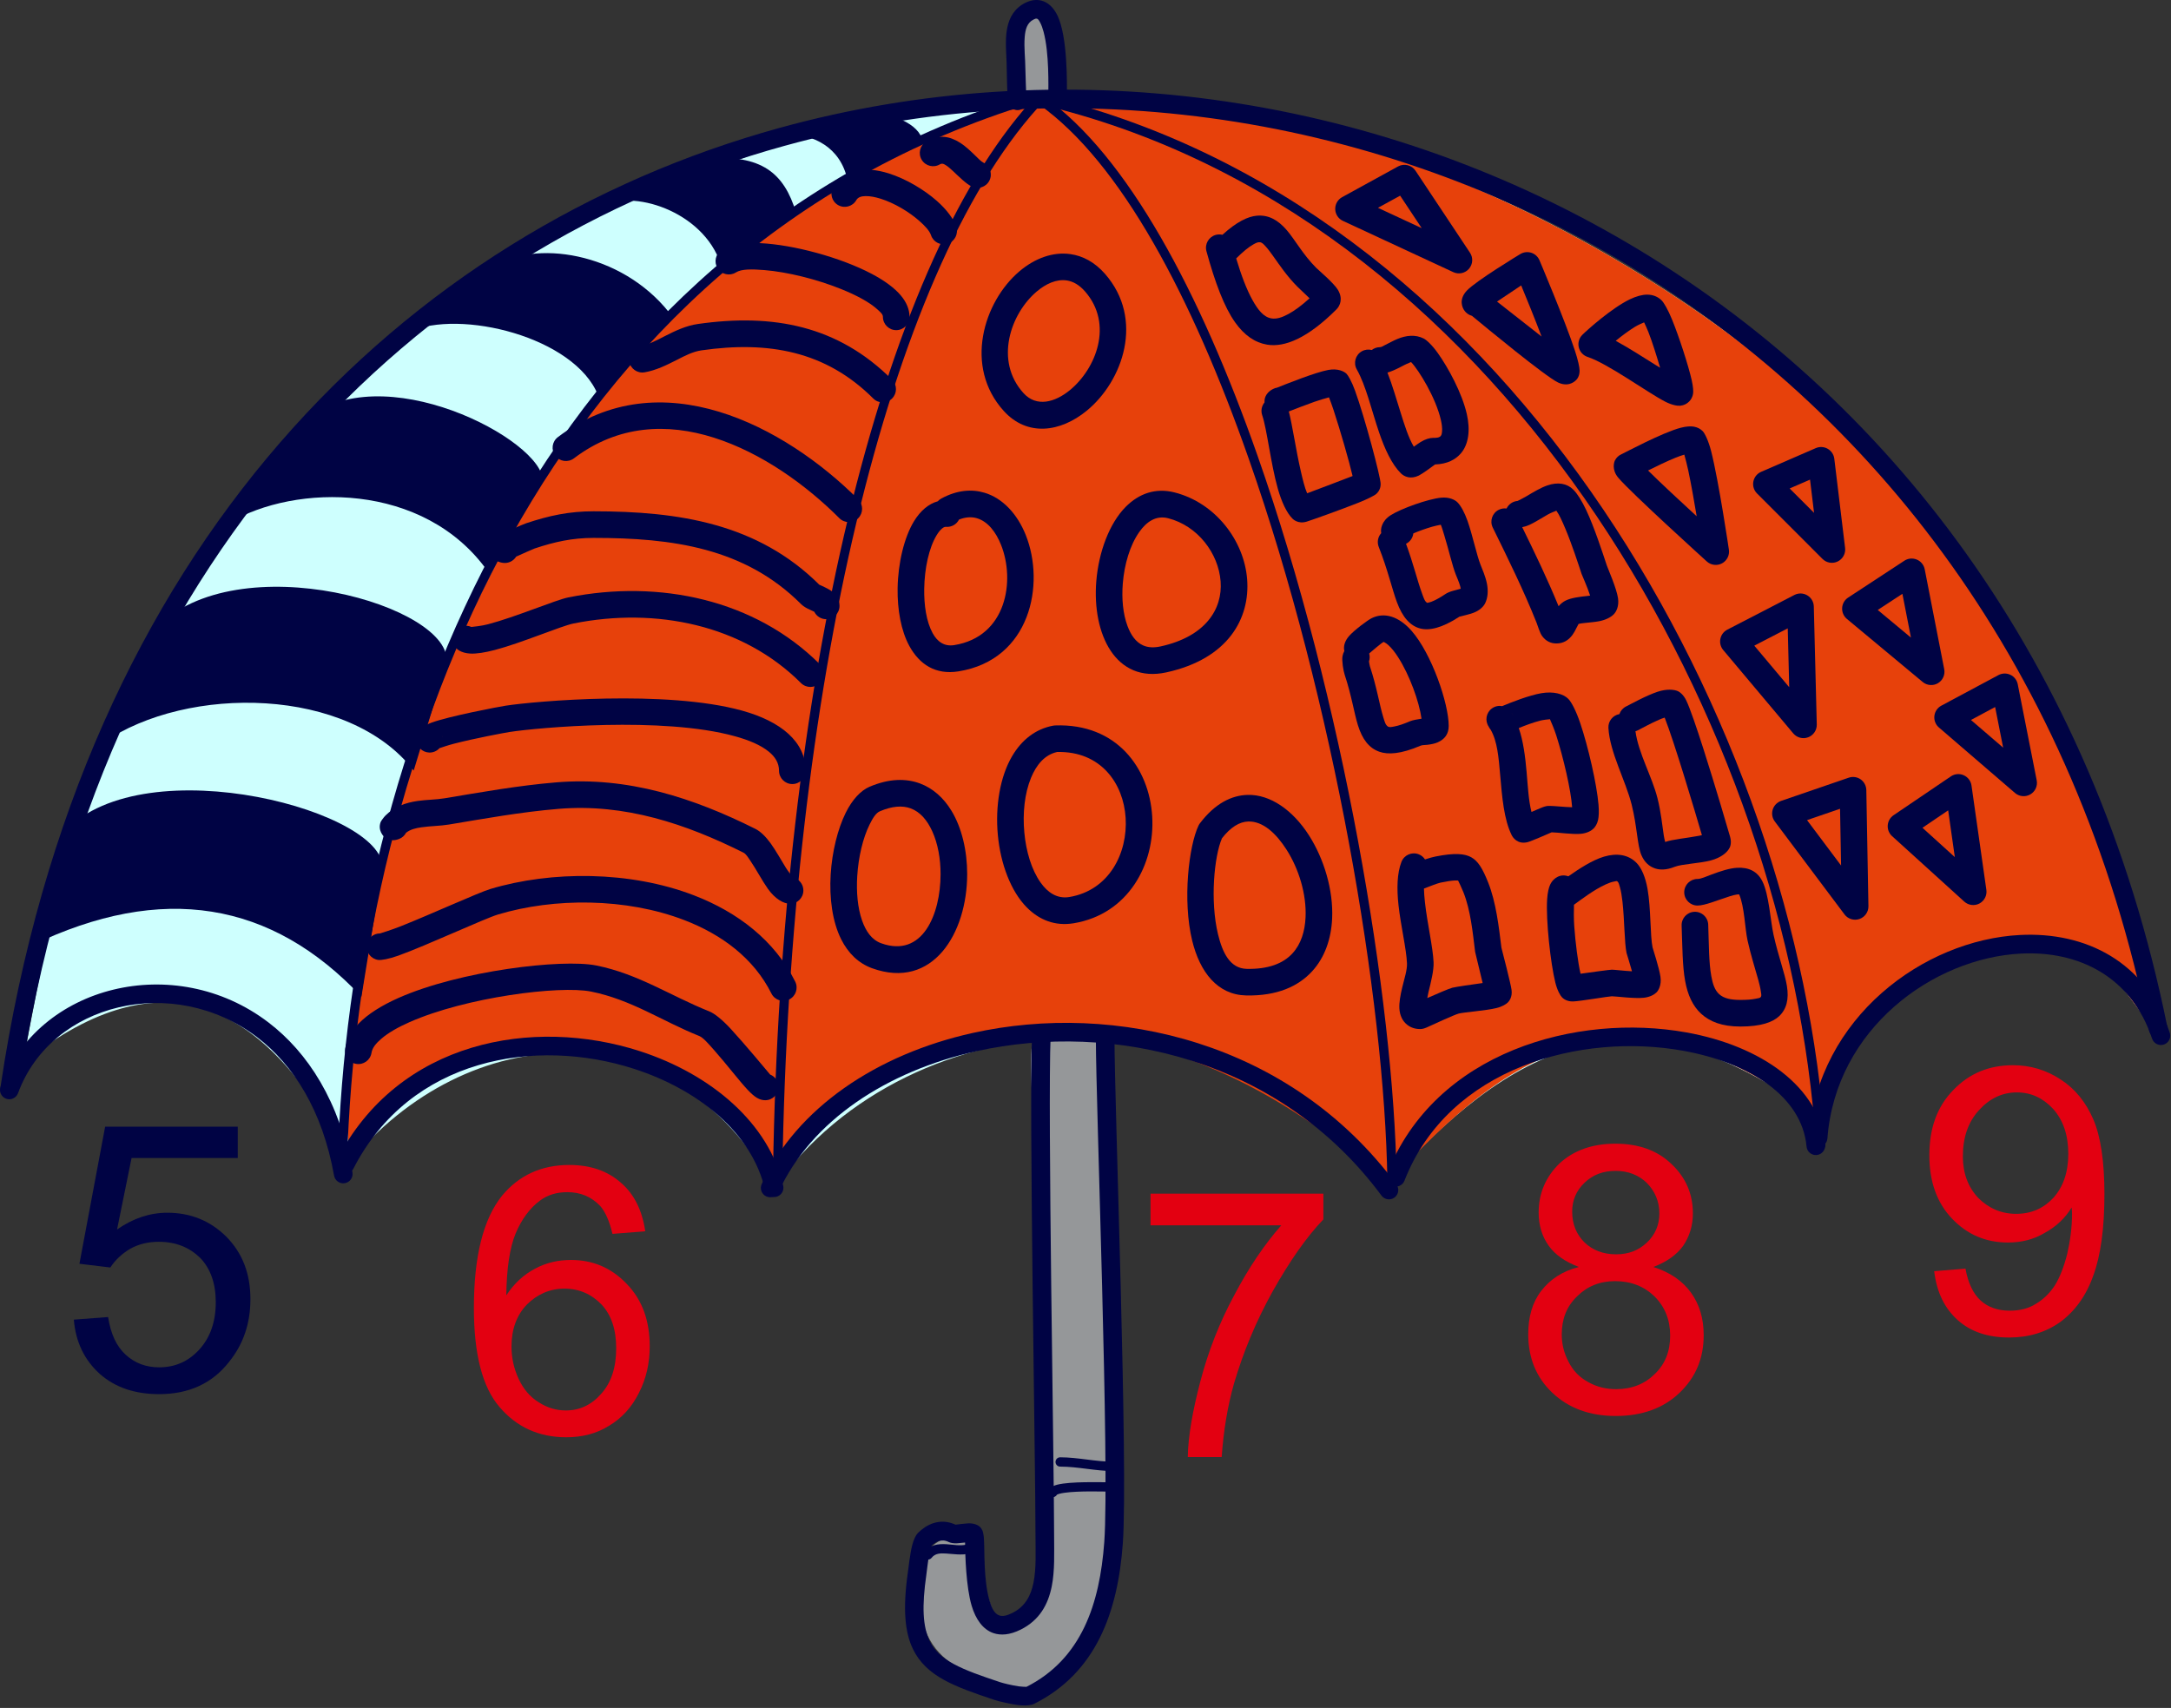 <?xml version="1.0" encoding="UTF-8" standalone="no"?>
<svg
   width="100%"
   height="100%"
   viewBox="0 0 680 535"
   version="1.1"
   xml:space="preserve"
   style="fill-rule:evenodd;clip-rule:evenodd;stroke-linejoin:round;stroke-miterlimit:2;"
   id="svg232"
   sodipodi:docname="2023-CH-02-explanation-A.svg"
   inkscape:version="1.1.1 (3bf5ae0d25, 2021-09-20)"
   xmlns:inkscape="http://www.inkscape.org/namespaces/inkscape"
   xmlns:sodipodi="http://sodipodi.sourceforge.net/DTD/sodipodi-0.dtd"
   xmlns="http://www.w3.org/2000/svg"
   xmlns:svg="http://www.w3.org/2000/svg"><rect x="0" y="0" width="680" height="535" fill="#333333" stroke="none"/><defs
   id="defs236" /><sodipodi:namedview
   id="namedview234"
   pagecolor="#ffffff"
   bordercolor="#666666"
   borderopacity="1.0"
   inkscape:pageshadow="2"
   inkscape:pageopacity="0.0"
   inkscape:pagecheckerboard="0"
   showgrid="false"
   inkscape:zoom="0.95029865"
   inkscape:cx="402.50505"
   inkscape:cy="266.75825"
   inkscape:window-width="2048"
   inkscape:window-height="1017"
   inkscape:window-x="-8"
   inkscape:window-y="-8"
   inkscape:window-maximized="1"
   inkscape:current-layer="svg232" />
    <g
   transform="translate(-70.527,-1868.75)"
   id="g230">
        <g
   transform="matrix(2.667,0,0,2.667,-3991.25,163.658)"
   id="g6">
            <g
   transform="matrix(43.751,0,0,43.751,1529.81,802.55)"
   id="g4">
                <path
   d="m 0.042,-0.188 0.092,-0.007 c 0.007,0.045 0.022,0.078 0.047,0.101 0.025,0.023 0.055,0.034 0.09,0.034 0.043,0 0.079,-0.016 0.108,-0.048 0.029,-0.032 0.044,-0.074 0.044,-0.127 0,-0.05 -0.014,-0.09 -0.042,-0.119 -0.029,-0.028 -0.065,-0.043 -0.111,-0.043 -0.028,0 -0.054,0.006 -0.077,0.019 -0.022,0.013 -0.04,0.03 -0.053,0.05 l -0.083,-0.01 0.069,-0.368 h 0.356 v 0.084 H 0.197 L 0.158,-0.43 c 0.043,-0.03 0.088,-0.045 0.135,-0.045 0.063,0 0.116,0.022 0.159,0.065 0.043,0.044 0.064,0.099 0.064,0.167 0,0.065 -0.019,0.121 -0.057,0.168 C 0.414,-0.017 0.351,0.012 0.271,0.012 0.206,0.012 0.153,-0.006 0.112,-0.042 0.071,-0.079 0.047,-0.127 0.042,-0.188 Z"
   style="fill:#000344;fill-rule:nonzero;font-variation-settings:normal;opacity:1;vector-effect:none;fill-opacity:1;stroke-width:0.009;stroke-linecap:butt;stroke-linejoin:miter;stroke-miterlimit:2;stroke-dasharray:none;stroke-dashoffset:0;stroke-opacity:1;-inkscape-stroke:none;stop-color:#000000;stop-opacity:1"
   id="path2" />
            </g>
        </g>
        <g
   transform="matrix(2.667,0,0,2.667,-3865.48,177.166)"
   id="g12">
            <g
   transform="matrix(43.751,0,0,43.751,1529.81,802.55)"
   id="g10">
                <path
   d="M 0.498,-0.541 0.41,-0.534 C 0.402,-0.568 0.391,-0.593 0.377,-0.609 0.353,-0.634 0.324,-0.646 0.289,-0.646 c -0.028,0 -0.053,0.007 -0.074,0.023 -0.027,0.02 -0.049,0.05 -0.065,0.088 -0.016,0.039 -0.024,0.094 -0.025,0.166 0.021,-0.032 0.047,-0.056 0.078,-0.072 0.03,-0.016 0.062,-0.023 0.096,-0.023 0.058,0 0.108,0.021 0.149,0.064 0.042,0.043 0.062,0.099 0.062,0.168 0,0.044 -0.009,0.086 -0.029,0.125 -0.019,0.038 -0.046,0.068 -0.08,0.088 C 0.368,0.002 0.329,0.012 0.286,0.012 0.213,0.012 0.153,-0.015 0.107,-0.069 0.061,-0.122 0.038,-0.211 0.038,-0.335 c 0,-0.138 0.025,-0.239 0.076,-0.302 0.045,-0.054 0.105,-0.082 0.18,-0.082 0.057,0 0.103,0.016 0.139,0.048 0.036,0.031 0.057,0.075 0.065,0.13 z m -0.359,0.309 c 0,0.03 0.006,0.059 0.019,0.087 0.013,0.028 0.031,0.049 0.054,0.063 0.023,0.015 0.047,0.022 0.073,0.022 0.037,0 0.069,-0.015 0.095,-0.045 0.027,-0.03 0.04,-0.071 0.04,-0.122 0,-0.05 -0.013,-0.089 -0.039,-0.117 -0.027,-0.028 -0.06,-0.043 -0.1,-0.043 -0.039,0 -0.073,0.015 -0.101,0.043 -0.027,0.028 -0.041,0.066 -0.041,0.112 z"
   style="fill:#e30011;fill-rule:nonzero"
   id="path8" />
            </g>
        </g>
        <g
   transform="matrix(2.667,0,0,2.667,-3659.03,190.012)"
   id="g18">
            <g
   transform="matrix(43.751,0,0,43.751,1529.81,802.55)"
   id="g16">
                <path
   d="m 0.085,-0.667 v -0.085 h 0.464 v 0.069 c -0.046,0.048 -0.091,0.113 -0.136,0.193 -0.045,0.081 -0.079,0.163 -0.104,0.248 -0.017,0.06 -0.028,0.126 -0.033,0.197 h -0.091 c 0.001,-0.056 0.013,-0.124 0.034,-0.204 0.021,-0.08 0.051,-0.157 0.091,-0.231 0.039,-0.074 0.081,-0.136 0.126,-0.187 z"
   style="fill:#e30011;fill-rule:nonzero"
   id="path14" />
            </g>
        </g>
        <g
   transform="matrix(2.667,0,0,2.667,-3535.59,170.499)"
   id="g24">
            <g
   transform="matrix(43.751,0,0,43.751,1529.81,802.55)"
   id="g22">
                <path
   d="M 0.177,-0.388 C 0.14,-0.402 0.113,-0.421 0.096,-0.445 0.078,-0.47 0.069,-0.5 0.069,-0.534 c 0,-0.052 0.019,-0.096 0.056,-0.132 0.038,-0.035 0.088,-0.053 0.15,-0.053 0.062,0 0.113,0.018 0.151,0.055 0.038,0.036 0.057,0.08 0.057,0.132 0,0.033 -0.009,0.062 -0.026,0.087 -0.018,0.025 -0.044,0.043 -0.08,0.057 0.044,0.014 0.078,0.037 0.101,0.069 0.023,0.032 0.034,0.07 0.034,0.114 0,0.062 -0.021,0.113 -0.065,0.155 -0.043,0.041 -0.1,0.062 -0.171,0.062 -0.07,0 -0.127,-0.021 -0.171,-0.063 -0.043,-0.041 -0.064,-0.094 -0.064,-0.156 0,-0.047 0.011,-0.086 0.035,-0.117 C 0.1,-0.355 0.133,-0.377 0.177,-0.388 Z M 0.159,-0.537 c 0,0.034 0.011,0.061 0.033,0.083 0.022,0.021 0.05,0.032 0.085,0.032 0.034,0 0.061,-0.011 0.083,-0.032 0.022,-0.021 0.033,-0.047 0.033,-0.078 0,-0.032 -0.012,-0.06 -0.034,-0.082 -0.022,-0.021 -0.05,-0.032 -0.083,-0.032 -0.034,0 -0.061,0.01 -0.084,0.032 -0.022,0.021 -0.033,0.047 -0.033,0.077 z m -0.028,0.33 c 0,0.026 0.006,0.05 0.018,0.073 0.012,0.024 0.029,0.042 0.053,0.055 0.023,0.013 0.048,0.019 0.075,0.019 0.042,0 0.077,-0.014 0.104,-0.041 0.028,-0.027 0.041,-0.061 0.041,-0.103 0,-0.042 -0.014,-0.077 -0.042,-0.105 C 0.352,-0.336 0.317,-0.35 0.274,-0.35 c -0.041,0 -0.075,0.014 -0.102,0.041 -0.028,0.027 -0.041,0.061 -0.041,0.102 z"
   style="fill:#e30011;fill-rule:nonzero"
   id="path20" />
            </g>
        </g>
        <g
   transform="matrix(2.667,0,0,2.667,-3410.07,145.917)"
   id="g30">
            <g
   transform="matrix(43.751,0,0,43.751,1529.81,802.55)"
   id="g28">
                <path
   d="m 0.055,-0.166 0.084,-0.007 c 0.007,0.039 0.021,0.068 0.041,0.086 0.02,0.018 0.046,0.027 0.078,0.027 0.027,0 0.051,-0.006 0.071,-0.019 0.02,-0.012 0.037,-0.029 0.05,-0.049 0.013,-0.021 0.024,-0.049 0.033,-0.084 0.008,-0.035 0.013,-0.071 0.013,-0.107 0,-0.004 0,-0.01 -0.001,-0.018 -0.017,0.028 -0.041,0.051 -0.072,0.068 -0.03,0.018 -0.063,0.026 -0.099,0.026 -0.059,0 -0.109,-0.021 -0.15,-0.064 -0.041,-0.043 -0.061,-0.1 -0.061,-0.17 0,-0.073 0.021,-0.131 0.064,-0.175 0.043,-0.045 0.096,-0.067 0.161,-0.067 0.046,0 0.089,0.013 0.127,0.038 0.039,0.025 0.068,0.061 0.088,0.107 0.02,0.046 0.03,0.114 0.03,0.201 0,0.092 -0.01,0.165 -0.03,0.219 C 0.463,-0.1 0.433,-0.059 0.394,-0.03 0.355,-0.002 0.309,0.012 0.256,0.012 0.2,0.012 0.154,-0.003 0.119,-0.034 0.083,-0.066 0.062,-0.109 0.055,-0.166 Z m 0.36,-0.315 c 0,-0.051 -0.014,-0.091 -0.041,-0.121 -0.027,-0.029 -0.059,-0.044 -0.097,-0.044 -0.039,0 -0.073,0.016 -0.102,0.048 -0.029,0.032 -0.043,0.073 -0.043,0.124 0,0.045 0.014,0.082 0.041,0.111 0.028,0.028 0.062,0.043 0.102,0.043 0.041,0 0.074,-0.015 0.1,-0.043 0.026,-0.029 0.04,-0.068 0.04,-0.118 z"
   style="fill:#e30011;fill-rule:nonzero"
   id="path26" />
            </g>
        </g>
        <g
   transform="translate(-1318.88,1803.83)"
   id="g194">
            <g
   id="g124">
                <g
   transform="translate(40.928,-237.354)"
   id="g34">
                    <path
   d="m 1672.92,629.543 c -2.89,-4.965 -0.93,21.872 -0.33,26.089 1.91,13.339 1.82,114.392 4.04,127.672 0.73,4.375 2.06,14.333 -0.43,18.487 -17.21,28.674 -19.1,-7.404 -22.79,-18.487 -1.32,-3.955 -12.75,2.123 -13.33,3.869 -9.67,29.003 3.26,40.096 30.96,44.713 12.99,2.165 20.57,-20.43 23.26,-29.862 6.05,-21.165 4.84,-134.677 2.42,-156.477 -0.59,-5.279 2.05,-15.148 -2.15,-19.347 -5.72,-5.722 -14.48,1.917 -20.69,1.917"
   style="fill:#959799"
   id="path32" />
                </g>
                <g
   transform="translate(40.928,-237.354)"
   id="g38">
                    <path
   d="m 1667.73,337.467 c -0.23,0.012 -0.61,-8.146 -0.73,-9.012 -0.59,-4.132 -1.33,-25.601 7.74,-21.067 4.95,2.476 8.55,25.174 4.73,27.086 -1.66,0.829 -6.77,0 -8.6,0 -0.9,0 -3.44,0.9 -3.44,0.43"
   style="fill:#959799"
   id="path36" />
                </g>
                <g
   transform="translate(40.928,-237.354)"
   id="g42">
                    <path
   d="m 1355.55,636.055 c 0,0 11.95,-66.93 19.97,-86.981 2.88,-7.216 7.83,-14.229 10.7,-21.399 20.5,-51.26 68.28,-107.395 114.43,-138.163 29.56,-19.703 61.03,-31.352 93.97,-42.333 11.32,-3.771 23.78,-7.634 35.82,-8.839 15.25,-1.525 61.29,-4.279 73.5,-3.721 86.2,3.932 189.85,59.45 247.72,129.896 60.12,73.19 72.81,161.317 72.81,161.317 -7.94,-8.37 -11.97,-17.623 -19.48,-21.947 -28.11,-16.175 -56.62,-2.446 -75.41,24.631 -5.05,7.29 -5.13,15.773 -9.78,25.227 -60.06,-46.587 -98.81,-23.014 -137.99,20.558 -46.33,-65.295 -148.01,-60.55 -190.93,0.211 -31.67,-57.529 -96.29,-52.765 -133.04,-7.961 -25.1,-50.18 -57.34,-65.299 -99.07,-33.741"
   style="fill:#cefffe;font-variation-settings:normal;opacity:1;vector-effect:none;fill-opacity:1;stroke-width:1;stroke-linecap:butt;stroke-linejoin:miter;stroke-miterlimit:2;stroke-dasharray:none;stroke-dashoffset:0;stroke-opacity:1;-inkscape-stroke:none;stop-color:#000000;stop-opacity:1"
   id="path40" />
                </g>
                <g
   transform="translate(40.928,-237.354)"
   id="g46">
                    <path
   d="m 1457.84,666.551 c -4.55,-74.736 23.7,-150.987 58.91,-211.232 30.67,-52.476 90.27,-104.396 151.48,-121.575 19.67,-5.522 32.12,0.71 35.71,0.875 86.2,3.932 189.85,59.45 247.72,129.896 60.12,73.19 72.81,161.317 72.81,161.317 -7.94,-8.37 -11.97,-17.623 -19.48,-21.947 -28.11,-16.175 -56.62,-2.446 -75.41,24.631 -5.05,7.29 -5.13,15.773 -9.78,25.227 -60.06,-46.587 -97.44,-24.149 -136.61,19.423 -71.59,-64.742 -145.89,-58.891 -192.45,-2.55 -36.51,-55.829 -102.98,-49.486 -132.9,-4.065 z"
   style="fill:#e7410b"
   id="path44" />
                </g>
                <g
   transform="translate(1318.88,-1803.83)"
   id="g50">
                    <path
   d="m 490.906,1930.51 c -1.377,0.76 -2.212,2.22 -2.16,3.79 0.053,1.57 0.984,2.98 2.409,3.64 l 34.577,16.06 c 1.692,0.79 3.7,0.35 4.916,-1.06 1.216,-1.42 1.342,-3.47 0.31,-5.02 l -17.057,-25.68 c -1.197,-1.8 -3.577,-2.39 -5.475,-1.35 z m 11.229,3.34 6.944,-3.81 c 0,0 6.76,10.18 6.76,10.18 z"
   style="fill:#000344;font-variation-settings:normal;opacity:1;vector-effect:none;fill-opacity:1;stroke-width:1;stroke-linecap:butt;stroke-linejoin:miter;stroke-miterlimit:2;stroke-dasharray:none;stroke-dashoffset:0;stroke-opacity:1;-inkscape-stroke:none;stop-color:#000000;stop-opacity:1"
   id="path48" />
                </g>
                <g
   transform="translate(1318.88,-1803.83)"
   id="g54">
                    <path
   d="m 531.579,1967.69 c 4.422,3.67 22.876,18.9 26.954,20.87 2.027,0.98 3.556,0.53 4.211,0.24 1.512,-0.68 2.544,-1.88 2.544,-3.94 0,-1.04 -0.5,-3.35 -1.483,-6.33 -3.169,-9.61 -11.087,-28.26 -11.087,-28.26 -0.47,-1.11 -1.396,-1.96 -2.539,-2.34 -1.143,-0.37 -2.391,-0.23 -3.425,0.38 0,0 -13.941,8.41 -16.811,11.5 -2.555,2.75 -1.475,5.37 -0.556,6.46 0.394,0.47 1.068,1.11 2.193,1.42 z m 7.85,-4.47 7.562,-5.06 c 1.718,4.15 4.273,10.41 6.393,16.01 z m -6.185,-3.68 h 0.009 z"
   style="fill:#000344;font-variation-settings:normal;opacity:1;vector-effect:none;fill-opacity:1;stroke-width:1;stroke-linecap:butt;stroke-linejoin:miter;stroke-miterlimit:2;stroke-dasharray:none;stroke-dashoffset:0;stroke-opacity:1;-inkscape-stroke:none;stop-color:#000000;stop-opacity:1"
   id="path52" />
                </g>
                <g
   transform="translate(1318.88,-1803.83)"
   id="g58">
                    <path
   d="m 566.14,1973.64 c -1.022,1.02 -1.442,2.5 -1.107,3.91 0.335,1.41 1.375,2.54 2.749,3 6.37,2.09 18.835,11.21 24.313,14.01 2.159,1.11 3.873,1.37 4.716,1.28 1.228,-0.12 2.117,-0.64 2.772,-1.3 0.494,-0.49 1.095,-1.3 1.265,-2.63 0.084,-0.65 -0.002,-2.11 -0.448,-4.08 -1.045,-4.6 -3.91,-13.49 -6.184,-19.05 -1.243,-3.04 -2.513,-5.21 -3.233,-5.93 -1.153,-1.15 -2.672,-1.8 -4.553,-1.81 -1.488,0 -3.376,0.49 -5.411,1.47 -5.704,2.75 -13.37,9.62 -14.879,11.13 z m 19.355,-3.91 c 0.397,0.83 0.923,1.98 1.346,3.05 1.167,2.95 2.553,7.39 3.666,11.16 -0.53,-0.32 -1.057,-0.64 -1.566,-0.96 -3.933,-2.49 -8.409,-5.33 -12.339,-7.47 v 0 c 1.846,-1.51 4.005,-3.14 6.06,-4.4 0.869,-0.53 2.034,-1.05 2.833,-1.38 z"
   style="fill:#000344;font-variation-settings:normal;opacity:1;vector-effect:none;fill-opacity:1;stroke-width:1;stroke-linecap:butt;stroke-linejoin:miter;stroke-miterlimit:2;stroke-dasharray:none;stroke-dashoffset:0;stroke-opacity:1;-inkscape-stroke:none;stop-color:#000000;stop-opacity:1"
   id="path56" />
                </g>
                <g
   transform="translate(1318.88,-1803.83)"
   id="g62">
                    <path
   d="m 578.395,2011.04 c -0.925,0.41 -1.58,1.06 -2.017,1.89 -0.268,0.5 -1.133,2.9 1.023,5.47 3.928,4.68 27.732,26.23 27.732,26.23 1.304,1.18 3.208,1.42 4.759,0.59 1.55,-0.83 2.414,-2.54 2.158,-4.28 0,0 -3.111,-21.11 -5.527,-30.73 -0.871,-3.46 -2.036,-5.75 -2.697,-6.42 -0.64,-0.64 -1.52,-1.17 -2.717,-1.39 -0.939,-0.17 -2.369,-0.12 -4.105,0.33 -5.783,1.49 -17.681,7.9 -18.609,8.31 z m 19.689,0.12 c 0.384,1.38 0.881,3.26 1.24,4.96 0.914,4.33 1.856,9.65 2.639,14.35 -5.169,-4.74 -11.426,-10.56 -15.235,-14.34 2.603,-1.31 5.832,-2.87 8.696,-4.04 0.838,-0.35 1.824,-0.67 2.66,-0.93 z m -16.021,7.36 c -0.091,0.05 -0.186,0.09 -0.283,0.14 0.055,-0.03 0.151,-0.07 0.283,-0.14 z"
   style="fill:#000344;font-variation-settings:normal;opacity:1;vector-effect:none;fill-opacity:1;stroke-width:1;stroke-linecap:butt;stroke-linejoin:miter;stroke-miterlimit:2;stroke-dasharray:none;stroke-dashoffset:0;stroke-opacity:1;-inkscape-stroke:none;stop-color:#000000;stop-opacity:1"
   id="path60" />
                </g>
                <g
   transform="translate(1318.88,-1803.83)"
   id="g66">
                    <path
   d="m 622.145,2016.55 c -1.265,0.55 -2.176,1.69 -2.434,3.05 -0.258,1.35 0.172,2.75 1.147,3.72 l 20.507,20.51 c 1.257,1.26 3.172,1.58 4.77,0.8 1.598,-0.78 2.527,-2.49 2.313,-4.25 l -3.382,-27.94 c -0.158,-1.3 -0.924,-2.46 -2.065,-3.11 -1.141,-0.66 -2.524,-0.73 -3.731,-0.21 z m 8.936,5.21 6.383,-2.77 c 0,0 1.261,10.41 1.261,10.41 z"
   style="fill:#000344;font-variation-settings:normal;opacity:1;vector-effect:none;fill-opacity:1;stroke-width:1;stroke-linecap:butt;stroke-linejoin:miter;stroke-miterlimit:2;stroke-dasharray:none;stroke-dashoffset:0;stroke-opacity:1;-inkscape-stroke:none;stop-color:#000000;stop-opacity:1"
   id="path64" />
                </g>
                <g
   transform="translate(1318.88,-1803.83)"
   id="g70">
                    <path
   d="m 611.55,2065.99 c -1.125,0.58 -1.924,1.65 -2.172,2.89 -0.248,1.24 0.082,2.53 0.896,3.49 l 21.945,26.12 c 1.139,1.35 3.01,1.84 4.666,1.21 1.655,-0.62 2.734,-2.23 2.69,-4 l -0.928,-36.98 c -0.036,-1.44 -0.808,-2.75 -2.044,-3.48 -1.236,-0.74 -2.761,-0.78 -4.036,-0.12 z m 8.455,5.01 10.478,-5.42 c 0,0 0.463,18.44 0.463,18.44 z"
   style="fill:#000344;font-variation-settings:normal;opacity:1;vector-effect:none;fill-opacity:1;stroke-width:1;stroke-linecap:butt;stroke-linejoin:miter;stroke-miterlimit:2;stroke-dasharray:none;stroke-dashoffset:0;stroke-opacity:1;-inkscape-stroke:none;stop-color:#000000;stop-opacity:1"
   id="path68" />
                </g>
                <g
   transform="translate(1318.88,-1803.83)"
   id="g74">
                    <path
   d="m 649.397,2055.94 c -1.104,0.72 -1.8,1.93 -1.875,3.25 -0.075,1.32 0.479,2.59 1.494,3.44 l 23.724,19.74 c 1.355,1.13 3.272,1.29 4.789,0.39 1.516,-0.9 2.304,-2.66 1.966,-4.39 l -6.106,-31.29 c -0.266,-1.36 -1.193,-2.5 -2.471,-3.04 -1.279,-0.54 -2.743,-0.41 -3.903,0.35 z m 9.277,3.88 7.723,-5.06 c 0,0 2.677,13.72 2.677,13.72 z"
   style="fill:#000344;font-variation-settings:normal;opacity:1;vector-effect:none;fill-opacity:1;stroke-width:1;stroke-linecap:butt;stroke-linejoin:miter;stroke-miterlimit:2;stroke-dasharray:none;stroke-dashoffset:0;stroke-opacity:1;-inkscape-stroke:none;stop-color:#000000;stop-opacity:1"
   id="path72" />
                </g>
                <g
   transform="translate(1318.88,-1803.83)"
   id="g78">
                    <path
   d="m 628.403,2119.63 c -1.26,0.44 -2.237,1.45 -2.628,2.72 -0.391,1.27 -0.15,2.66 0.65,3.72 l 21.83,29.11 c 1.085,1.45 2.978,2.03 4.687,1.44 1.709,-0.59 2.845,-2.21 2.812,-4.01 l -0.661,-36.39 c -0.024,-1.33 -0.685,-2.57 -1.777,-3.34 -1.091,-0.76 -2.483,-0.96 -3.744,-0.52 z m 8.123,6.02 10.339,-3.55 c 0,0 0.323,17.77 0.323,17.77 z"
   style="fill:#000344;font-variation-settings:normal;opacity:1;vector-effect:none;fill-opacity:1;stroke-width:1;stroke-linecap:butt;stroke-linejoin:miter;stroke-miterlimit:2;stroke-dasharray:none;stroke-dashoffset:0;stroke-opacity:1;-inkscape-stroke:none;stop-color:#000000;stop-opacity:1"
   id="path76" />
                </g>
                <g
   transform="translate(1318.88,-1803.83)"
   id="g82">
                    <path
   d="m 663.621,2124.12 c -1.058,0.72 -1.728,1.88 -1.818,3.16 -0.09,1.27 0.41,2.52 1.356,3.38 l 22.612,20.51 c 1.3,1.18 3.201,1.42 4.752,0.6 1.551,-0.83 2.42,-2.53 2.173,-4.27 l -4.655,-32.69 c -0.203,-1.42 -1.125,-2.64 -2.439,-3.22 -1.314,-0.59 -2.835,-0.45 -4.025,0.36 z m 9.062,3.93 8.048,-5.46 c 0,0 2.086,14.65 2.086,14.65 z"
   style="fill:#000344;font-variation-settings:normal;opacity:1;vector-effect:none;fill-opacity:1;stroke-width:1;stroke-linecap:butt;stroke-linejoin:miter;stroke-miterlimit:2;stroke-dasharray:none;stroke-dashoffset:0;stroke-opacity:1;-inkscape-stroke:none;stop-color:#000000;stop-opacity:1"
   id="path80" />
                </g>
                <g
   transform="translate(1318.88,-1803.83)"
   id="g86">
                    <path
   d="m 678.585,2089.8 c -1.211,0.65 -2.024,1.86 -2.174,3.22 -0.15,1.37 0.382,2.72 1.423,3.61 l 23.823,20.51 c 1.347,1.16 3.28,1.34 4.816,0.44 1.535,-0.89 2.334,-2.66 1.99,-4.4 l -5.937,-30.09 c -0.256,-1.3 -1.112,-2.4 -2.306,-2.96 -1.194,-0.57 -2.585,-0.53 -3.75,0.09 z m 9.289,4.48 7.566,-4.06 c 0,0 2.513,12.73 2.513,12.73 z"
   style="fill:#000344;font-variation-settings:normal;opacity:1;vector-effect:none;fill-opacity:1;stroke-width:1;stroke-linecap:butt;stroke-linejoin:miter;stroke-miterlimit:2;stroke-dasharray:none;stroke-dashoffset:0;stroke-opacity:1;-inkscape-stroke:none;stop-color:#000000;stop-opacity:1"
   id="path84" />
                </g>
                <g
   transform="translate(40.928,-237.354)"
   id="g122">
                    <g
   id="g102">
                        <path
   d="m 1354.45,643.366 c 24.88,-166.751 124.31,-263.542 239.68,-295.387 173.05,-47.766 381.68,50.484 427.47,277.077 0.32,1.578 1.86,2.6 3.44,2.281 1.58,-0.319 2.6,-1.858 2.28,-3.436 -46.56,-230.388 -258.79,-330.111 -434.74,-281.545 -117.3,32.377 -218.6,130.612 -243.9,300.149 -0.24,1.592 0.86,3.077 2.46,3.315 1.59,0.237 3.07,-0.862 3.31,-2.454 z"
   style="fill:#000344;font-variation-settings:normal;opacity:1;vector-effect:none;fill-opacity:1;stroke-width:1;stroke-linecap:butt;stroke-linejoin:miter;stroke-miterlimit:2;stroke-dasharray:none;stroke-dashoffset:0;stroke-opacity:1;-inkscape-stroke:none;stop-color:#000000;stop-opacity:1"
   id="path88" />
                        <path
   d="m 1592.37,675.605 c 10.18,-22.291 33.93,-37.816 61.99,-44.055 42.54,-9.456 95.12,2.443 126.83,45.239 0.96,1.293 2.79,1.565 4.08,0.607 1.29,-0.959 1.56,-2.787 0.61,-4.08 -33.21,-44.815 -88.24,-57.362 -132.78,-47.46 -29.98,6.665 -55.16,23.513 -66.04,47.326 -0.67,1.464 -0.02,3.196 1.44,3.864 1.47,0.669 3.2,0.024 3.87,-1.441 z"
   style="fill:#000344;font-variation-settings:normal;opacity:1;vector-effect:none;fill-opacity:1;stroke-width:1;stroke-linecap:butt;stroke-linejoin:miter;stroke-miterlimit:2;stroke-dasharray:none;stroke-dashoffset:0;stroke-opacity:1;-inkscape-stroke:none;stop-color:#000000;stop-opacity:1"
   id="path90" />
                        <path
   d="m 1788.38,672.128 c 13.89,-35.625 55.49,-46.424 87.27,-40.714 20.54,3.69 37.23,14.16 38.68,30.029 0.15,1.603 1.57,2.786 3.17,2.639 1.61,-0.146 2.79,-1.567 2.64,-3.17 -1.66,-18.131 -19.99,-31.023 -43.46,-35.239 -34.21,-6.148 -78.78,5.976 -93.74,44.335 -0.58,1.5 0.16,3.192 1.66,3.777 1.5,0.585 3.19,-0.157 3.78,-1.657 z"
   style="fill:#000344;font-variation-settings:normal;opacity:1;vector-effect:none;fill-opacity:1;stroke-width:1;stroke-linecap:butt;stroke-linejoin:miter;stroke-miterlimit:2;stroke-dasharray:none;stroke-dashoffset:0;stroke-opacity:1;-inkscape-stroke:none;stop-color:#000000;stop-opacity:1"
   id="path92" />
                        <g
   transform="translate(-326.847,13.842)"
   id="g96">
                            <path
   d="m 1786.01,654.525 c 17.82,-34.806 57.15,-41.222 87.92,-31.281 20.3,6.558 37,20.216 41.02,37.888 0.36,1.569 1.92,2.554 3.49,2.197 1.57,-0.357 2.56,-1.921 2.2,-3.491 -4.43,-19.492 -22.53,-34.912 -44.92,-42.145 -33.25,-10.745 -75.64,-3.449 -94.91,34.173 -0.73,1.433 -0.16,3.192 1.27,3.926 1.43,0.733 3.19,0.166 3.93,-1.267 z"
   style="fill:#000344;font-variation-settings:normal;opacity:1;vector-effect:none;fill-opacity:1;stroke-width:1;stroke-linecap:butt;stroke-linejoin:miter;stroke-miterlimit:2;stroke-dasharray:none;stroke-dashoffset:0;stroke-opacity:1;-inkscape-stroke:none;stop-color:#000000;stop-opacity:1"
   id="path94" />
                        </g>
                        <path
   d="m 1354.13,644.703 c 10.41,-28.373 48.73,-37.481 74.87,-17.538 11.4,8.698 20.46,22.909 24.12,43.374 0.29,1.585 1.8,2.641 3.39,2.357 1.58,-0.283 2.64,-1.8 2.36,-3.384 -3.98,-22.208 -13.96,-37.546 -26.33,-46.984 -29.33,-22.376 -72.21,-11.667 -83.89,20.166 -0.55,1.511 0.23,3.188 1.74,3.743 1.51,0.554 3.19,-0.222 3.74,-1.734 z"
   style="fill:#000344;font-variation-settings:normal;opacity:1;vector-effect:none;fill-opacity:1;stroke-width:1;stroke-linecap:butt;stroke-linejoin:miter;stroke-miterlimit:2;stroke-dasharray:none;stroke-dashoffset:0;stroke-opacity:1;-inkscape-stroke:none;stop-color:#000000;stop-opacity:1"
   id="path98" />
                        <path
   d="m 1920.86,658.898 c 2.6,-34.386 33.08,-56.513 60.62,-57.919 17.9,-0.914 34.59,7.102 41.07,26.644 0.51,1.528 2.16,2.357 3.69,1.85 1.53,-0.507 2.36,-2.159 1.85,-3.687 -7.42,-22.362 -26.42,-31.679 -46.91,-30.633 -30.07,1.535 -63.3,25.756 -66.14,63.305 -0.12,1.605 1.09,3.007 2.69,3.128 1.61,0.122 3.01,-1.083 3.13,-2.688 z"
   style="fill:#000344;font-variation-settings:normal;opacity:1;vector-effect:none;fill-opacity:1;stroke-width:1;stroke-linecap:butt;stroke-linejoin:miter;stroke-miterlimit:2;stroke-dasharray:none;stroke-dashoffset:0;stroke-opacity:1;-inkscape-stroke:none;stop-color:#000000;stop-opacity:1"
   id="path100" />
                    </g>
                    <path
   d="m 1669.96,332.927 c -0.05,-1.142 -0.31,-7.809 -0.31,-9.008 0,-3.101 -0.49,-6.783 -0.21,-10.063 0.19,-2.297 0.69,-4.427 2.78,-5.471 0.38,-0.19 0.69,-0.33 0.99,-0.273 0.48,0.094 0.72,0.609 1.03,1.156 0.45,0.822 0.81,1.841 1.11,2.975 1.79,6.698 1.49,16.943 1.49,20.05 0,1.609 1.3,2.916 2.92,2.916 1.61,0 2.91,-1.307 2.91,-2.916 0,-3.965 0.24,-18.533 -2.99,-25.194 -1.23,-2.534 -2.98,-4.121 -5.02,-4.638 -1.45,-0.367 -3.13,-0.25 -5.05,0.707 -3.31,1.656 -4.97,4.483 -5.66,7.906 -0.81,3.964 -0.14,8.854 -0.14,12.845 0,1.469 0.17,8.951 0.42,10.271 0.31,1.594 1.37,2.128 1.7,2.282 0.97,0.454 1.97,0.435 2.96,-0.283 1.05,-0.76 1.45,-2.091 1.07,-3.262 z m -1.98,-1.904 c -0.78,-0.253 -1.58,-0.177 -2.37,0.349 0.72,-0.468 1.59,-0.573 2.37,-0.349 z"
   style="fill:#000344;font-variation-settings:normal;opacity:1;vector-effect:none;fill-opacity:1;stroke-width:1;stroke-linecap:butt;stroke-linejoin:miter;stroke-miterlimit:2;stroke-dasharray:none;stroke-dashoffset:0;stroke-opacity:1;-inkscape-stroke:none;stop-color:#000000;stop-opacity:1"
   id="path104" />
                    <path
   d="m 1593.53,669.419 c 2.34,-150.967 32.95,-280.919 79.88,-333.247 0.54,-0.599 0.49,-1.522 -0.11,-2.059 -0.6,-0.537 -1.52,-0.487 -2.06,0.112 -47.21,52.636 -78.27,183.29 -80.63,335.148 -0.01,0.805 0.64,1.469 1.44,1.481 0.8,0.013 1.47,-0.631 1.48,-1.435 z"
   style="fill:#000344;font-variation-settings:normal;opacity:1;vector-effect:none;fill-opacity:1;stroke-width:1;stroke-linecap:butt;stroke-linejoin:miter;stroke-miterlimit:2;stroke-dasharray:none;stroke-dashoffset:0;stroke-opacity:1;-inkscape-stroke:none;stop-color:#000000;stop-opacity:1"
   id="path106" />
                    <path
   d="m 1457.18,666.336 c 3.59,-126.479 61.61,-285.093 214.58,-331.754 0.77,-0.235 1.21,-1.051 0.97,-1.82 -0.23,-0.77 -1.05,-1.205 -1.82,-0.97 -154.29,47.062 -213.02,206.896 -216.65,334.461 -0.02,0.804 0.61,1.476 1.42,1.499 0.8,0.023 1.47,-0.612 1.5,-1.416 z"
   style="fill:#000344;font-variation-settings:normal;opacity:1;vector-effect:none;fill-opacity:1;stroke-width:1;stroke-linecap:butt;stroke-linejoin:miter;stroke-miterlimit:2;stroke-dasharray:none;stroke-dashoffset:0;stroke-opacity:1;-inkscape-stroke:none;stop-color:#000000;stop-opacity:1"
   id="path108" />
                    <path
   d="m 1785.94,672.008 c -0.83,-56.719 -16.85,-150.924 -43.62,-227.119 -17.92,-51.039 -40.73,-93.985 -66.92,-112.419 -0.65,-0.463 -1.56,-0.305 -2.03,0.353 -0.46,0.658 -0.3,1.568 0.36,2.032 25.83,18.185 48.16,60.651 65.84,111 26.66,75.887 42.63,169.707 43.46,226.196 0.01,0.805 0.67,1.449 1.48,1.437 0.8,-0.012 1.44,-0.675 1.43,-1.48 z"
   style="fill:#000344;font-variation-settings:normal;opacity:1;vector-effect:none;fill-opacity:1;stroke-width:1;stroke-linecap:butt;stroke-linejoin:miter;stroke-miterlimit:2;stroke-dasharray:none;stroke-dashoffset:0;stroke-opacity:1;-inkscape-stroke:none;stop-color:#000000;stop-opacity:1"
   id="path110" />
                    <path
   d="m 1920.23,660.817 c -8.69,-131.698 -97.09,-289.651 -238.96,-327.097 -0.78,-0.206 -1.58,0.259 -1.78,1.038 -0.21,0.778 0.26,1.576 1.03,1.782 140.68,37.132 228.18,193.877 236.8,324.469 0.06,0.803 0.75,1.412 1.56,1.359 0.8,-0.053 1.41,-0.748 1.35,-1.551 z"
   style="fill:#000344;font-variation-settings:normal;opacity:1;vector-effect:none;fill-opacity:1;stroke-width:1;stroke-linecap:butt;stroke-linejoin:miter;stroke-miterlimit:2;stroke-dasharray:none;stroke-dashoffset:0;stroke-opacity:1;-inkscape-stroke:none;stop-color:#000000;stop-opacity:1"
   id="path112" />
                    <path
   d="m 1647.79,779.874 c -5.13,-2.334 -9.33,0.135 -11.8,2.601 -0.63,0.633 -1.35,2.046 -1.81,3.904 -0.71,2.868 -1.14,7.057 -1.34,8.446 -1.62,11.339 -0.97,18.753 1.61,24.048 2.06,4.234 5.32,7.236 9.87,9.719 4.09,2.234 9.29,4.059 15.61,6.163 1.26,0.421 5.31,1.444 8.26,1.706 1.85,0.166 3.39,-0.067 4.2,-0.469 19.36,-9.68 26.22,-28.649 27.78,-50.272 1.71,-23.586 -2.61,-137.985 -2.61,-158.028 0,-1.609 -1.31,-2.916 -2.92,-2.916 -1.61,0 -2.91,1.307 -2.91,2.916 0,19.989 4.33,134.083 2.63,157.607 -1.41,19.381 -7.11,36.626 -24.37,45.371 -0.3,-0.003 -1.5,-0.025 -2.35,-0.144 -2.3,-0.328 -4.95,-1 -5.87,-1.305 -5.92,-1.974 -10.81,-3.653 -14.65,-5.749 -3.39,-1.847 -5.89,-4.001 -7.43,-7.15 -2.21,-4.548 -2.47,-10.933 -1.07,-20.672 0.16,-1.123 0.47,-4.19 0.97,-6.747 0.19,-0.913 0.59,-2.166 0.68,-2.455 1.16,-1.11 3.02,-2.312 5.32,-1.162 0.59,0.296 1.58,0.5 2.8,0.413 0.59,-0.042 1.55,-0.144 2.37,-0.237 0.03,3.91 0.3,13.858 2.05,19.769 1.28,4.328 3.58,7.516 6.85,8.615 2.23,0.749 5.04,0.634 8.54,-1.114 5.87,-2.934 8.55,-7.83 9.7,-13.488 1,-4.972 0.75,-10.565 0.75,-15.637 0,-22.97 -2.05,-133.847 -1.09,-156.974 0.07,-1.608 -1.18,-2.968 -2.79,-3.035 -1.61,-0.068 -2.97,1.184 -3.04,2.792 -0.96,23.163 1.09,134.211 1.09,157.217 0,4.696 0.29,9.877 -0.64,14.481 -0.79,3.917 -2.53,7.396 -6.59,9.427 -1.68,0.843 -3,1.162 -4.07,0.801 -1.69,-0.566 -2.46,-2.509 -3.12,-4.739 -1.88,-6.341 -1.48,-15.422 -1.73,-19.259 -0.08,-1.247 -0.28,-2.141 -0.47,-2.603 -0.21,-0.497 -0.48,-0.849 -0.73,-1.1 -0.68,-0.682 -2.04,-1.243 -3.81,-1.155 -1.11,0.056 -3.31,0.34 -3.87,0.414 z"
   style="fill:#000344;font-variation-settings:normal;opacity:1;vector-effect:none;fill-opacity:1;stroke-width:1;stroke-linecap:butt;stroke-linejoin:miter;stroke-miterlimit:2;stroke-dasharray:none;stroke-dashoffset:0;stroke-opacity:1;-inkscape-stroke:none;stop-color:#000000;stop-opacity:1"
   id="path114" />
                    <path
   d="m 1640.28,790.249 c 1.13,-1.429 2.76,-1.449 4.48,-1.345 2.36,0.144 4.9,0.591 7.17,0.024 0.78,-0.195 1.26,-0.987 1.06,-1.768 -0.19,-0.781 -0.99,-1.256 -1.77,-1.061 -1.98,0.497 -4.21,0.02 -6.28,-0.106 -2.71,-0.165 -5.17,0.197 -6.95,2.446 -0.5,0.631 -0.39,1.549 0.24,2.048 0.63,0.5 1.55,0.393 2.05,-0.238 z"
   style="fill:#000344;font-variation-settings:normal;opacity:1;vector-effect:none;fill-opacity:1;stroke-width:1;stroke-linecap:butt;stroke-linejoin:miter;stroke-miterlimit:2;stroke-dasharray:none;stroke-dashoffset:0;stroke-opacity:1;-inkscape-stroke:none;stop-color:#000000;stop-opacity:1"
   id="path116" />
                    <path
   d="m 1680.54,761.683 c 5.65,0.003 11.04,1.396 16.88,1.396 0.8,0 1.46,-0.654 1.46,-1.458 0,-0.805 -0.66,-1.459 -1.46,-1.459 -5.84,0 -11.23,-1.392 -16.88,-1.396 -0.8,0 -1.45,0.653 -1.45,1.458 0,0.805 0.65,1.459 1.45,1.459 z"
   style="fill:#000344;font-variation-settings:normal;opacity:1;vector-effect:none;fill-opacity:1;stroke-width:1;stroke-linecap:butt;stroke-linejoin:miter;stroke-miterlimit:2;stroke-dasharray:none;stroke-dashoffset:0;stroke-opacity:1;-inkscape-stroke:none;stop-color:#000000;stop-opacity:1"
   id="path118" />
                    <path
   d="m 1679.52,770.483 c 0.12,-0.057 0.4,-0.185 0.63,-0.252 0.5,-0.147 1.12,-0.263 1.82,-0.36 4.45,-0.616 11.78,-0.362 13.57,-0.362 0.81,0 1.46,-0.654 1.46,-1.458 0,-0.805 -0.65,-1.459 -1.46,-1.459 -2.13,0 -11.76,-0.304 -15.87,0.747 -0.81,0.207 -1.45,0.478 -1.87,0.774 -0.54,0.373 -0.84,0.824 -0.97,1.281 -0.23,0.773 0.22,1.583 0.99,1.808 0.68,0.196 1.38,-0.119 1.7,-0.719 z"
   style="fill:#000344;font-variation-settings:normal;opacity:1;vector-effect:none;fill-opacity:1;stroke-width:1;stroke-linecap:butt;stroke-linejoin:miter;stroke-miterlimit:2;stroke-dasharray:none;stroke-dashoffset:0;stroke-opacity:1;-inkscape-stroke:none;stop-color:#000000;stop-opacity:1"
   id="path120" />
                </g>
            </g>
            <g
   transform="translate(1318.88,-1803.83)"
   id="g128">
                <path
   d="m 311.749,2205.35 c -0.896,-1.08 -8.111,-9.74 -12.378,-14.36 -2.559,-2.76 -5.01,-4.77 -6.71,-5.44 -12.125,-4.85 -22.179,-11.73 -35.392,-14.37 -10.725,-2.14 -42.724,1.66 -61.887,10.15 -5.301,2.35 -9.653,5.08 -12.508,8.04 -2.358,2.45 -3.779,5.11 -4.218,7.87 -0.361,2.28 1.189,4.41 3.46,4.77 2.271,0.37 4.409,-1.18 4.77,-3.46 0.258,-1.62 1.458,-3.03 3.084,-4.42 2.226,-1.91 5.262,-3.62 8.786,-5.18 17.626,-7.81 47.014,-11.57 56.878,-9.6 12.689,2.54 22.289,9.27 33.932,13.93 1.232,0.5 2.856,2.41 4.761,4.56 3.715,4.2 7.81,9.57 10.456,12.37 1.115,1.18 2.094,2 2.788,2.41 1.023,0.61 1.944,0.77 2.642,0.77 2.3,0 4.167,-1.87 4.167,-4.17 0,-1.76 -1.09,-3.26 -2.631,-3.87 z"
   style="fill:#000344;font-variation-settings:normal;opacity:1;vector-effect:none;fill-opacity:1;stroke-width:1;stroke-linecap:butt;stroke-linejoin:miter;stroke-miterlimit:2;stroke-dasharray:none;stroke-dashoffset:0;stroke-opacity:1;-inkscape-stroke:none;stop-color:#000000;stop-opacity:1"
   id="path126" />
            </g>
            <g
   transform="translate(1318.88,-1803.83)"
   id="g132">
                <path
   d="m 189.583,2161.14 c -2.093,-0.02 -3.916,1.54 -4.178,3.66 -0.282,2.28 1.343,4.36 3.625,4.65 0.897,0.11 3.229,-0.26 6.341,-1.38 8.718,-3.13 26.911,-11.59 31.152,-12.86 17.546,-5.27 40.056,-5.26 58.34,1.76 11.759,4.52 21.773,11.97 27.283,22.99 1.028,2.06 3.533,2.89 5.59,1.86 2.057,-1.03 2.892,-3.53 1.863,-5.59 -6.44,-12.88 -18.001,-21.75 -31.746,-27.03 -19.972,-7.68 -44.558,-7.73 -63.724,-1.98 -3.781,1.14 -18.457,7.85 -28.014,11.65 -2.895,1.15 -6.118,2.15 -6.532,2.27 z"
   style="fill:#000344;font-variation-settings:normal;opacity:1;vector-effect:none;fill-opacity:1;stroke-width:1;stroke-linecap:butt;stroke-linejoin:miter;stroke-miterlimit:2;stroke-dasharray:none;stroke-dashoffset:0;stroke-opacity:1;-inkscape-stroke:none;stop-color:#000000;stop-opacity:1"
   id="path130" />
            </g>
            <g
   transform="translate(1318.88,-1803.83)"
   id="g136">
                <path
   d="m 197.711,2129.61 c 1.381,-1.08 3.07,-1.46 4.795,-1.71 2.886,-0.42 5.915,-0.41 8.65,-0.87 11.117,-1.85 22.537,-3.93 34.323,-4.91 20.798,-1.73 39.921,4.72 57.919,13.72 0.784,0.39 1.421,1.45 2.187,2.58 1.879,2.77 3.715,6.29 5.459,8.74 2.245,3.16 4.895,4.69 6.951,4.69 2.299,0 4.166,-1.87 4.166,-4.17 0,-1.98 -1.381,-3.64 -3.232,-4.06 -0.378,-0.46 -1.514,-1.87 -2.203,-2.97 -1.564,-2.51 -3.194,-5.49 -4.848,-7.77 -1.534,-2.12 -3.191,-3.71 -4.753,-4.49 -19.358,-9.68 -39.969,-16.44 -62.338,-14.57 -12.018,1 -23.665,3.1 -35.001,4.99 -2.68,0.45 -5.649,0.43 -8.476,0.84 -3.747,0.55 -7.253,1.76 -10.055,4.57 -0.442,0.44 -1.367,1.66 -1.51,2.05 -0.495,1.34 -0.249,2.45 0.164,3.3 0.461,0.94 1.239,1.83 2.709,2.22 0.349,0.09 1.292,0.39 2.91,-0.24 0.977,-0.37 1.731,-1.08 2.183,-1.94 z m -4.957,-5.91 h -0.01 l 0.06,-0.02 z"
   style="fill:#000344;font-variation-settings:normal;opacity:1;vector-effect:none;fill-opacity:1;stroke-width:1;stroke-linecap:butt;stroke-linejoin:miter;stroke-miterlimit:2;stroke-dasharray:none;stroke-dashoffset:0;stroke-opacity:1;-inkscape-stroke:none;stop-color:#000000;stop-opacity:1"
   id="path134" />
            </g>
            <g
   transform="translate(1318.88,-1803.83)"
   id="g140">
                <path
   d="m 208.185,2103.11 c 0.848,-0.29 2.76,-0.94 4.469,-1.38 6.452,-1.68 15.726,-3.41 17.55,-3.7 8.668,-1.33 47.82,-4.95 70.531,1.35 4.348,1.2 8.053,2.74 10.64,4.86 1.94,1.59 3.16,3.51 3.16,5.95 0,2.3 1.867,4.16 4.167,4.16 2.3,0 4.167,-1.86 4.167,-4.16 0,-9.09 -7.729,-15.47 -19.908,-18.84 -23.836,-6.61 -64.927,-2.95 -74.024,-1.55 -2.454,0.38 -17.636,3.27 -23.261,5.32 -2.458,0.89 -3.773,2.22 -4.17,2.91 -0.753,1.32 -0.756,2.59 -0.3,3.78 0.824,2.15 3.236,3.22 5.383,2.4 0.633,-0.25 1.172,-0.63 1.596,-1.1 z m 0.983,-3.68 -0.047,-0.19 c 0.052,0.19 0.089,0.38 0.111,0.57 l -0.024,-0.17 c -0.013,-0.07 -0.027,-0.14 -0.04,-0.21 z m -0.103,-0.38 0.051,0.17 -0.018,-0.07 z m -0.011,-0.04 c -0.021,-0.06 -0.044,-0.12 -0.068,-0.19 z"
   style="fill:#000344;font-variation-settings:normal;opacity:1;vector-effect:none;fill-opacity:1;stroke-width:1;stroke-linecap:butt;stroke-linejoin:miter;stroke-miterlimit:2;stroke-dasharray:none;stroke-dashoffset:0;stroke-opacity:1;-inkscape-stroke:none;stop-color:#000000;stop-opacity:1"
   id="path138" />
            </g>
            <g
   transform="translate(1318.88,-1803.83)"
   id="g144">
                <path
   d="m 218.171,2065.14 c -1.929,-0.88 -4.249,-0.16 -5.33,1.71 -1.149,1.99 -0.464,4.54 1.528,5.69 0.86,0.5 2.02,0.87 3.473,0.94 1.872,0.1 4.56,-0.31 7.648,-1.12 8.508,-2.23 20.776,-7.53 24.705,-8.31 25.771,-5.16 52.957,0.4 71.22,18.67 1.626,1.62 4.266,1.62 5.892,0 1.626,-1.63 1.626,-4.27 0,-5.9 -20.212,-20.21 -50.225,-26.65 -78.747,-20.94 -4.002,0.8 -16.516,6.15 -25.184,8.42 -2.041,0.54 -4.771,0.8 -5.205,0.84 z"
   style="fill:#000344;font-variation-settings:normal;opacity:1;vector-effect:none;fill-opacity:1;stroke-width:1;stroke-linecap:butt;stroke-linejoin:miter;stroke-miterlimit:2;stroke-dasharray:none;stroke-dashoffset:0;stroke-opacity:1;-inkscape-stroke:none;stop-color:#000000;stop-opacity:1"
   id="path142" />
            </g>
            <g
   transform="translate(1318.88,-1803.83)"
   id="g148">
                <path
   d="m 232.201,2043.11 c 1.721,-0.78 5.326,-2.39 5.761,-2.54 6.341,-2.11 11.807,-3.32 18.489,-3.32 24.638,0 47.359,3.1 64.964,20.71 0.512,0.51 1.231,1.01 2.096,1.45 0.533,0.27 1.495,0.71 2.063,0.97 0.679,1.38 2.099,2.33 3.739,2.33 2.299,0 4.166,-1.86 4.166,-4.16 0,-1.83 -0.847,-3.46 -2.572,-4.71 -0.97,-0.7 -3.425,-1.79 -3.77,-1.94 -19.219,-19.11 -43.829,-22.99 -70.686,-22.99 -7.631,0 -13.882,1.34 -21.124,3.75 -0.832,0.28 -8.004,3.26 -9.527,4.59 -1.598,1.4 -1.732,2.99 -1.634,3.92 0.138,1.33 0.743,3.41 3.841,3.89 1.712,0.26 3.343,-0.56 4.194,-1.95 z"
   style="fill:#000344;font-variation-settings:normal;opacity:1;vector-effect:none;fill-opacity:1;stroke-width:1;stroke-linecap:butt;stroke-linejoin:miter;stroke-miterlimit:2;stroke-dasharray:none;stroke-dashoffset:0;stroke-opacity:1;-inkscape-stroke:none;stop-color:#000000;stop-opacity:1"
   id="path146" />
            </g>
            <g
   transform="translate(1318.88,-1803.83)"
   id="g152">
                <path
   d="m 250.296,2012.32 c 13.925,-10.56 29.356,-11.05 43.779,-6.49 15.034,4.75 29.004,14.88 39.365,25.25 1.627,1.62 4.267,1.62 5.893,0 1.626,-1.63 1.626,-4.27 0,-5.9 -22.891,-22.89 -62.003,-43.82 -94.073,-19.5 -1.832,1.39 -2.191,4 -0.802,5.84 1.39,1.83 4.006,2.19 5.838,0.8 z"
   style="fill:#000344;font-variation-settings:normal;opacity:1;vector-effect:none;fill-opacity:1;stroke-width:1;stroke-linecap:butt;stroke-linejoin:miter;stroke-miterlimit:2;stroke-dasharray:none;stroke-dashoffset:0;stroke-opacity:1;-inkscape-stroke:none;stop-color:#000000;stop-opacity:1"
   id="path150" />
            </g>
            <g
   transform="translate(1318.88,-1803.83)"
   id="g156">
                <path
   d="m 272.417,1985.38 c 3.6,-0.62 6.876,-2.25 10.142,-3.91 2.482,-1.27 4.949,-2.58 7.729,-2.98 20.87,-2.98 38.857,0.19 53.763,15.09 1.626,1.63 4.267,1.63 5.893,0 1.626,-1.62 1.626,-4.26 0,-5.89 -16.894,-16.89 -37.182,-20.83 -60.834,-17.45 -3.696,0.53 -7.036,2.12 -10.336,3.8 -2.515,1.29 -4.995,2.65 -7.768,3.12 -2.266,0.39 -3.79,2.55 -3.401,4.82 0.39,2.26 2.546,3.79 4.812,3.4 z"
   style="fill:#000344;font-variation-settings:normal;opacity:1;vector-effect:none;fill-opacity:1;stroke-width:1;stroke-linecap:butt;stroke-linejoin:miter;stroke-miterlimit:2;stroke-dasharray:none;stroke-dashoffset:0;stroke-opacity:1;-inkscape-stroke:none;stop-color:#000000;stop-opacity:1"
   id="path154" />
            </g>
            <g
   transform="translate(1318.88,-1803.83)"
   id="g160">
                <path
   d="m 301.045,1954.08 c 1.715,-1.09 4.973,-1.05 8.885,-0.73 7.228,0.59 16.356,2.85 23.966,5.91 4.784,1.92 8.965,4.12 11.517,6.47 0.871,0.81 1.662,1.45 1.662,2.27 0,2.3 1.867,4.17 4.167,4.17 2.3,0 4.167,-1.87 4.167,-4.17 0,-2.19 -0.869,-4.48 -2.702,-6.67 -1.941,-2.33 -5.116,-4.67 -9.094,-6.77 -9.788,-5.18 -24.646,-9.18 -35.016,-9.64 -5.301,-0.24 -9.576,0.57 -12.013,2.12 -1.943,1.23 -2.52,3.81 -1.289,5.75 1.232,1.94 3.808,2.52 5.75,1.29 z"
   style="fill:#000344;font-variation-settings:normal;opacity:1;vector-effect:none;fill-opacity:1;stroke-width:1;stroke-linecap:butt;stroke-linejoin:miter;stroke-miterlimit:2;stroke-dasharray:none;stroke-dashoffset:0;stroke-opacity:1;-inkscape-stroke:none;stop-color:#000000;stop-opacity:1"
   id="path158" />
            </g>
            <g
   transform="translate(1318.88,-1803.83)"
   id="g164">
                <path
   d="m 338.731,1931.45 c 0.575,-1.01 1.682,-1.24 2.9,-1.27 1.454,-0.03 3.069,0.3 4.736,0.82 4.28,1.35 8.823,4.06 12.087,6.93 1.782,1.57 3.221,3.1 3.69,4.51 0.728,2.18 3.089,3.36 5.271,2.63 2.181,-0.72 3.362,-3.09 2.635,-5.27 -0.819,-2.45 -2.984,-5.39 -6.092,-8.13 -4.07,-3.58 -9.746,-6.93 -15.082,-8.61 -7.512,-2.38 -14.291,-1.17 -17.385,4.26 -1.139,2 -0.441,4.54 1.556,5.68 1.998,1.14 4.545,0.44 5.684,-1.55 z"
   style="fill:#000344;font-variation-settings:normal;opacity:1;vector-effect:none;fill-opacity:1;stroke-width:1;stroke-linecap:butt;stroke-linejoin:miter;stroke-miterlimit:2;stroke-dasharray:none;stroke-dashoffset:0;stroke-opacity:1;-inkscape-stroke:none;stop-color:#000000;stop-opacity:1"
   id="path162" />
            </g>
            <g
   transform="translate(1318.88,-1803.83)"
   id="g168">
                <path
   d="m 364.969,1920.2 c 0.535,-0.32 1.026,-0.15 1.486,0.1 0.88,0.49 1.697,1.22 2.495,1.97 2.094,1.96 4.097,3.99 5.895,4.89 2.057,1.03 4.561,0.2 5.59,-1.86 1.028,-2.06 0.193,-4.56 -1.864,-5.59 -0.827,-0.42 -1.642,-1.32 -2.569,-2.22 -1.473,-1.43 -3.054,-2.94 -4.716,-4 -3.269,-2.1 -6.815,-2.76 -10.676,-0.39 -1.96,1.21 -2.574,3.77 -1.372,5.73 1.203,1.96 3.771,2.58 5.731,1.37 z"
   style="fill:#000344;font-variation-settings:normal;opacity:1;vector-effect:none;fill-opacity:1;stroke-width:1;stroke-linecap:butt;stroke-linejoin:miter;stroke-miterlimit:2;stroke-dasharray:none;stroke-dashoffset:0;stroke-opacity:1;-inkscape-stroke:none;stop-color:#000000;stop-opacity:1"
   id="path166" />
            </g>
            <g
   transform="translate(1047.11,-323.199)"
   id="g172">
                <path
   d="m 352.181,684.295 c 40.929,-19.719 75.238,-13.86 103.327,16.033 l 6.469,-39.773 c 2.82,-17.868 -73.853,-38.87 -99.366,-12.123 -3.154,3.307 -10.43,35.863 -10.43,35.863 z"
   style="fill:#000344;font-variation-settings:normal;opacity:1;vector-effect:none;fill-opacity:1;stroke-width:1;stroke-linecap:butt;stroke-linejoin:miter;stroke-miterlimit:2;stroke-dasharray:none;stroke-dashoffset:0;stroke-opacity:1;-inkscape-stroke:none;stop-color:#000000;stop-opacity:1"
   id="path170" />
            </g>
            <g
   transform="translate(1069.59,-386.767)"
   id="g176">
                <path
   d="m 352.181,684.295 c 26.428,-18.169 76.915,-17.514 97.216,8.756 l 10.235,-33.599 c 2.821,-17.869 -65.612,-37.647 -91.124,-10.9 -3.155,3.307 -16.327,35.743 -16.327,35.743 z"
   style="fill:#000344;font-variation-settings:normal;opacity:1;vector-effect:none;fill-opacity:1;stroke-width:1;stroke-linecap:butt;stroke-linejoin:miter;stroke-miterlimit:2;stroke-dasharray:none;stroke-dashoffset:0;stroke-opacity:1;-inkscape-stroke:none;stop-color:#000000;stop-opacity:1"
   id="path174" />
            </g>
            <g
   transform="translate(1092.07,-450.336)"
   id="g180">
                <path
   d="m 369.06,679.064 c 20.76,-12.335 61.076,-12.935 81.012,15.107 l 17.179,-29.42 c -2.722,-13.652 -54.864,-39.589 -76.951,-15.448 -3.085,3.371 -21.24,29.761 -21.24,29.761 z"
   style="fill:#000344;font-variation-settings:normal;opacity:1;vector-effect:none;fill-opacity:1;stroke-width:1;stroke-linecap:butt;stroke-linejoin:miter;stroke-miterlimit:2;stroke-dasharray:none;stroke-dashoffset:0;stroke-opacity:1;-inkscape-stroke:none;stop-color:#000000;stop-opacity:1"
   id="path178" />
            </g>
            <g
   transform="translate(1114.55,-513.905)"
   id="g184">
                <path
   d="m 402.919,682.805 c 16.002,-7.297 51.957,1.582 59.264,19.82 l 22.286,-25.891 c -15.14,-19.042 -42.387,-23.055 -55.802,-13.976 -3.784,2.562 -25.748,20.047 -25.748,20.047 z"
   style="fill:#000344;font-variation-settings:normal;opacity:1;vector-effect:none;fill-opacity:1;stroke-width:1;stroke-linecap:butt;stroke-linejoin:miter;stroke-miterlimit:2;stroke-dasharray:none;stroke-dashoffset:0;stroke-opacity:1;-inkscape-stroke:none;stop-color:#000000;stop-opacity:1"
   id="path182" />
            </g>
            <g
   transform="translate(1137.03,-577.474)"
   id="g188">
                <path
   d="m 440.507,707.304 c 9.534,-5.933 32.144,1.119 37.606,17.801 l 23.564,-16.238 c -3.673,-12.07 -10.659,-18.341 -28.237,-16.716 -4.55,0.421 -32.933,15.153 -32.933,15.153 z"
   style="fill:#000344;font-variation-settings:normal;opacity:1;vector-effect:none;fill-opacity:1;stroke-width:1;stroke-linecap:butt;stroke-linejoin:miter;stroke-miterlimit:2;stroke-dasharray:none;stroke-dashoffset:0;stroke-opacity:1;-inkscape-stroke:none;stop-color:#000000;stop-opacity:1"
   id="path186" />
            </g>
            <g
   transform="translate(1191.14,-596.451)"
   id="g192">
                <path
   d="m 444.972,703.226 c 8.012,0.402 16.484,4.029 18.767,14.566 l 23.411,-11.454 c 0.44,-5.026 -8.322,-9.701 -16.315,-9.337 -4.565,0.207 -25.863,6.225 -25.863,6.225 z"
   style="fill:#000344;font-variation-settings:normal;opacity:1;vector-effect:none;fill-opacity:1;stroke-width:1;stroke-linecap:butt;stroke-linejoin:miter;stroke-miterlimit:2;stroke-dasharray:none;stroke-dashoffset:0;stroke-opacity:1;-inkscape-stroke:none;stop-color:#000000;stop-opacity:1"
   id="path190" />
            </g>
        </g>
        <path
   d="m 416.649,1954.55 c -3.277,-3.74 -7.002,-5.64 -10.779,-6.19 -5.46,-0.81 -11.188,1.26 -16.051,5.39 -11.217,9.52 -17.483,29.85 -4.886,43.74 7.302,8.05 17.661,6.74 25.99,-0.09 11.306,-9.26 18.149,-28.65 5.726,-42.85 z m -6.271,5.49 c 8.987,10.27 3.443,24.21 -4.737,30.92 -4.668,3.82 -10.443,5.44 -14.535,0.93 -9.175,-10.11 -4.063,-24.85 4.105,-31.79 2.893,-2.45 6.197,-3.98 9.446,-3.5 2.027,0.3 3.961,1.43 5.721,3.44 z"
   style="fill:#000344;font-variation-settings:normal;opacity:1;vector-effect:none;fill-opacity:1;stroke-width:1;stroke-linecap:butt;stroke-linejoin:miter;stroke-miterlimit:2;stroke-dasharray:none;stroke-dashoffset:0;stroke-opacity:1;-inkscape-stroke:none;stop-color:#000000;stop-opacity:1"
   id="path196" />
        <path
   d="m 364.256,2025.78 c -2.837,0.78 -5.423,2.92 -7.462,6.27 -3.057,5.03 -4.99,13.04 -5.117,20.98 -0.107,6.71 1.087,13.33 3.669,18.06 3.163,5.79 8.215,9.11 15.366,7.97 22.619,-3.62 27.252,-27.37 21.093,-42.74 -2.646,-6.61 -7.269,-11.56 -12.943,-13.23 -3.967,-1.18 -8.529,-0.86 -13.481,1.81 -0.436,0.23 -0.812,0.53 -1.125,0.88 z m 6.657,5.72 c -0.743,1.48 -2.333,2.43 -4.081,2.28 -0.497,-0.04 -0.912,0.25 -1.321,0.6 -0.587,0.51 -1.109,1.2 -1.598,2 -2.439,4.01 -3.802,10.45 -3.903,16.78 -0.083,5.17 0.662,10.3 2.65,13.94 1.407,2.57 3.555,4.24 6.737,3.73 16.453,-2.63 19.152,-20.23 14.672,-31.41 -1.61,-4.02 -4.116,-7.32 -7.568,-8.34 -1.688,-0.5 -3.56,-0.37 -5.588,0.42 z"
   style="fill:#000344;font-variation-settings:normal;opacity:1;vector-effect:none;fill-opacity:1;stroke-width:1;stroke-linecap:butt;stroke-linejoin:miter;stroke-miterlimit:2;stroke-dasharray:none;stroke-dashoffset:0;stroke-opacity:1;-inkscape-stroke:none;stop-color:#000000;stop-opacity:1"
   id="path198" />
        <path
   d="m 438.447,2023.01 c -6.013,-1.54 -11.187,0.37 -15.292,4.47 -5.153,5.16 -8.514,14.23 -9.25,23.37 -1.327,16.48 6.024,32.01 21.955,28.52 19.449,-4.26 26.231,-16.99 25.297,-29.15 -0.929,-12.1 -9.912,-23.95 -22.71,-27.21 z m -2.059,8.07 c 9.291,2.37 15.786,10.99 16.46,19.78 0.671,8.73 -4.813,17.31 -18.772,20.37 -2.129,0.47 -3.946,0.37 -5.461,-0.29 -2.361,-1.03 -3.889,-3.31 -4.927,-6.08 -1.436,-3.83 -1.859,-8.59 -1.477,-13.34 0.481,-5.97 2.231,-11.97 5.163,-16.13 2.249,-3.2 5.229,-5.27 9.014,-4.31 z"
   style="fill:#000344;font-variation-settings:normal;opacity:1;vector-effect:none;fill-opacity:1;stroke-width:1;stroke-linecap:butt;stroke-linejoin:miter;stroke-miterlimit:2;stroke-dasharray:none;stroke-dashoffset:0;stroke-opacity:1;-inkscape-stroke:none;stop-color:#000000;stop-opacity:1"
   id="path200" />
        <path
   d="m 342.853,2115.21 c -2.686,1.15 -5.374,3.98 -7.434,8.15 -2.49,5.03 -4.267,12.13 -4.707,19.32 -0.452,7.37 0.528,14.82 3.303,20.33 2.156,4.29 5.365,7.48 9.679,9.04 19.029,6.88 29.75,-11.01 29.773,-29.46 0.009,-7.31 -1.674,-14.54 -4.933,-19.89 -2.447,-4.02 -5.776,-7.03 -9.885,-8.55 -4.316,-1.59 -9.585,-1.59 -15.796,1.06 z m 3.27,7.67 c 3.8,-1.62 7.003,-1.88 9.645,-0.91 3.061,1.13 5.229,3.82 6.745,7.14 1.78,3.89 2.626,8.67 2.62,13.47 -0.015,12.57 -5.642,26.32 -18.607,21.64 -2.989,-1.08 -4.801,-3.79 -5.964,-7.07 -1.439,-4.07 -1.834,-9.04 -1.532,-13.96 0.367,-6 1.781,-11.94 3.858,-16.14 0.987,-1.99 1.949,-3.62 3.235,-4.17 z"
   style="fill:#000344;font-variation-settings:normal;opacity:1;vector-effect:none;fill-opacity:1;stroke-width:1;stroke-linecap:butt;stroke-linejoin:miter;stroke-miterlimit:2;stroke-dasharray:none;stroke-dashoffset:0;stroke-opacity:1;-inkscape-stroke:none;stop-color:#000000;stop-opacity:1"
   id="path202" />
        <path
   d="m 401.013,2095.99 c -0.208,0.01 -0.415,0.03 -0.62,0.07 -5.582,1.05 -9.865,4.51 -12.811,9.49 -3.86,6.52 -5.342,15.81 -4.514,24.74 0.84,9.06 4.075,17.66 9.07,22.7 3.914,3.95 8.856,5.93 14.679,4.97 17.154,-2.85 25.523,-18.55 24.6,-33.51 -0.929,-15.06 -11.078,-29.15 -30.404,-28.46 z m 0.633,8.32 c 13.709,-0.33 20.789,9.88 21.453,20.65 0.676,10.95 -5.095,22.69 -17.648,24.78 -3.812,0.63 -6.788,-1.41 -9.017,-4.57 -2.834,-4.02 -4.52,-9.74 -5.068,-15.65 -0.556,-5.99 0.068,-12.2 2.105,-17.14 1.659,-4.02 4.241,-7.2 8.168,-8.07 z"
   style="fill:#000344;font-variation-settings:normal;opacity:1;vector-effect:none;fill-opacity:1;stroke-width:1;stroke-linecap:butt;stroke-linejoin:miter;stroke-miterlimit:2;stroke-dasharray:none;stroke-dashoffset:0;stroke-opacity:1;-inkscape-stroke:none;stop-color:#000000;stop-opacity:1"
   id="path204" />
        <path
   d="m 446.367,2126.64 c -0.173,0.23 -0.322,0.47 -0.445,0.73 -2.997,6.3 -5.068,23.32 -1.981,36.02 2.4,9.87 7.941,16.99 16.902,17.18 9.714,0.21 16.335,-2.87 20.617,-7.51 4.019,-4.35 6.027,-10.22 6.319,-16.59 0.405,-8.85 -2.524,-18.67 -7.287,-26.1 -5,-7.8 -12.068,-12.82 -19.197,-12.62 -4.93,0.13 -10.156,2.6 -14.928,8.89 z m 6.912,4.68 c 2.71,-3.45 5.445,-5.16 8.243,-5.24 4.604,-0.13 8.726,3.75 11.955,8.79 3.875,6.04 6.307,14.02 5.977,21.22 -0.198,4.32 -1.391,8.37 -4.119,11.32 -2.948,3.2 -7.626,4.98 -14.314,4.83 -5.228,-0.11 -7.582,-5.06 -8.983,-10.82 -2.55,-10.5 -1.19,-24.49 1.239,-30.1 z"
   style="fill:#000344;font-variation-settings:normal;opacity:1;vector-effect:none;fill-opacity:1;stroke-width:1;stroke-linecap:butt;stroke-linejoin:miter;stroke-miterlimit:2;stroke-dasharray:none;stroke-dashoffset:0;stroke-opacity:1;-inkscape-stroke:none;stop-color:#000000;stop-opacity:1"
   id="path206" />
        <path
   d="m 453.414,1942.3 c -0.666,-0.16 -1.381,-0.16 -2.089,0.03 -2.218,0.61 -3.525,2.91 -2.916,5.12 2.697,9.84 5.56,17.45 8.958,22.25 2.886,4.08 6.247,6.38 10.038,7.01 5.512,0.91 12.7,-2.02 21.719,-11.04 1.188,-1.19 2.113,-3.45 0.406,-6.21 -1.323,-2.13 -6.086,-6.15 -6.722,-6.79 -4.196,-4.19 -6.703,-8.9 -9.278,-11.87 -2.755,-3.18 -5.712,-4.8 -9.355,-4.48 -2.727,0.24 -6.228,1.84 -10.761,5.98 z m 27.291,19.89 c -1.502,-1.43 -3.48,-3.32 -3.79,-3.62 -3.238,-3.24 -5.574,-6.74 -7.648,-9.65 -0.802,-1.13 -1.553,-2.15 -2.325,-2.99 -0.578,-0.63 -1.064,-1.21 -1.768,-1.3 -0.603,-0.09 -1.242,0.21 -2.06,0.67 -1.525,0.86 -3.273,2.3 -5.39,4.4 1.597,5.31 3.251,9.72 5.13,13.09 1.749,3.12 3.477,5.29 5.912,5.7 1.56,0.26 3.276,-0.27 5.274,-1.35 2.029,-1.09 4.233,-2.74 6.665,-4.95 z"
   style="fill:#000344;font-variation-settings:normal;opacity:1;vector-effect:none;fill-opacity:1;stroke-width:1;stroke-linecap:butt;stroke-linejoin:miter;stroke-miterlimit:2;stroke-dasharray:none;stroke-dashoffset:0;stroke-opacity:1;-inkscape-stroke:none;stop-color:#000000;stop-opacity:1"
   id="path208" />
        <path
   d="m 470.501,1990.19 c -0.403,0.07 -0.803,0.19 -1.187,0.39 -2.743,1.37 -2.7,3.56 -2.709,3.71 -0.01,0.18 -0.011,0.35 -0.003,0.52 -0.893,1.09 -1.218,2.6 -0.725,4.02 1.476,4.27 2.68,15.21 4.887,22.99 1.195,4.21 2.8,7.6 4.572,9.37 0.108,0.11 1.713,1.83 4.501,0.95 1.764,-0.55 10.585,-3.7 16.092,-5.88 3.036,-1.2 5.204,-2.36 5.624,-2.74 1.284,-1.16 1.422,-2.42 1.422,-3.17 0,-2.19 -4.994,-20.89 -8.033,-29.26 -1.041,-2.86 -2.133,-4.73 -2.661,-5.26 -0.741,-0.74 -2.738,-1.76 -5.733,-1.19 -4.099,0.77 -12.776,4.26 -16.047,5.55 z m 16.296,3.03 c -1.312,0.36 -3.107,0.87 -4.559,1.39 -2.928,1.04 -5.955,2.22 -8.031,3.03 1.13,4.3 2.204,11.95 3.728,18.57 0.621,2.7 1.215,5.23 2.016,7.06 3.87,-1.43 10.723,-4.06 14.234,-5.41 -1.067,-4.6 -3.806,-14.1 -5.953,-20.65 -0.466,-1.42 -1.006,-2.88 -1.435,-3.99 z"
   style="fill:#000344;font-variation-settings:normal;opacity:1;vector-effect:none;fill-opacity:1;stroke-width:1;stroke-linecap:butt;stroke-linejoin:miter;stroke-miterlimit:2;stroke-dasharray:none;stroke-dashoffset:0;stroke-opacity:1;-inkscape-stroke:none;stop-color:#000000;stop-opacity:1"
   id="path210" />
        <path
   d="m 500.189,1978.39 c -1.021,-0.27 -2.144,-0.15 -3.132,0.41 -1.997,1.14 -2.692,3.69 -1.552,5.68 2.872,5.04 4.653,12.89 6.945,19.62 1.82,5.36 4.012,10.06 6.833,12.89 1.096,1.09 3.07,1.97 5.658,0.72 1.165,-0.57 4.349,-2.92 5.077,-3.47 3.906,-0.14 6.461,-1.57 8.115,-3.51 2.37,-2.78 2.975,-7.19 1.845,-12.21 -1.501,-6.67 -5.864,-14.63 -9.076,-19.14 -1.85,-2.61 -3.609,-4.18 -4.441,-4.59 -2.607,-1.31 -5.467,-1.02 -8.315,0.17 -1.321,0.56 -2.646,1.31 -3.906,1.93 -0.546,0.27 -1.018,0.61 -1.484,0.61 -0.968,0 -1.86,0.34 -2.567,0.89 z m 12.337,3.8 c -0.26,0 -0.521,0.21 -0.806,0.32 -0.84,0.31 -1.679,0.77 -2.502,1.2 -1.406,0.73 -2.802,1.37 -4.111,1.75 1.492,3.82 2.777,8.22 4.108,12.49 1.25,4.01 2.467,7.9 4.146,10.73 0.732,-0.53 1.514,-1.08 2.078,-1.43 1.478,-0.93 2.898,-1.33 3.896,-1.33 1.146,0 1.991,-0.05 2.458,-0.6 0.3,-0.35 0.367,-0.84 0.413,-1.37 0.096,-1.08 -0.066,-2.3 -0.358,-3.6 -1.568,-6.97 -6.908,-15.64 -9.322,-18.16 z"
   style="fill:#000344;font-variation-settings:normal;opacity:1;vector-effect:none;fill-opacity:1;stroke-width:1;stroke-linecap:butt;stroke-linejoin:miter;stroke-miterlimit:2;stroke-dasharray:none;stroke-dashoffset:0;stroke-opacity:1;-inkscape-stroke:none;stop-color:#000000;stop-opacity:1"
   id="path212" />
        <path
   d="m 503.158,2035.75 c -1.028,1.13 -1.386,2.8 -0.781,4.33 2.807,7.07 4.156,13.15 5.688,17.29 1.769,4.78 4.2,7.46 7.339,8.26 2.702,0.69 6.619,-0.02 12.265,-3.72 0.499,-0.12 3.007,-0.7 4.268,-1.16 1.954,-0.71 3.217,-1.93 3.756,-3.01 0.86,-1.72 1.018,-3.92 0.564,-6.2 -0.44,-2.2 -1.445,-4.5 -2.001,-5.89 -1.194,-2.99 -2.514,-9.34 -4.081,-13.76 -0.94,-2.65 -2.086,-4.73 -3.157,-5.8 -0.765,-0.76 -2.504,-1.69 -5.124,-1.44 -4.019,0.38 -12.515,3.41 -15.762,5.48 -2.897,1.84 -3.22,4.4 -2.987,5.56 z m 18.656,-2.63 c -0.788,0.15 -1.87,0.38 -2.778,0.64 -1.945,0.57 -4.081,1.33 -5.827,2.08 -0.165,1.43 -1.054,2.64 -2.29,3.25 2.313,6.25 3.566,11.62 4.961,15.39 0.526,1.42 0.83,2.59 1.631,3.09 0.095,0.06 0.21,-0.02 0.351,-0.04 0.32,-0.06 0.665,-0.16 1.043,-0.3 1.237,-0.47 2.686,-1.28 4.434,-2.45 0.504,-0.33 1.388,-0.73 2.514,-1.02 0.546,-0.15 1.457,-0.39 2.203,-0.59 -0.036,-0.24 -0.081,-0.48 -0.134,-0.67 -0.399,-1.45 -1.039,-2.84 -1.404,-3.76 -1.063,-2.65 -2.249,-7.88 -3.586,-12.21 -0.401,-1.29 -0.733,-2.51 -1.118,-3.41 z"
   style="fill:#000344;font-variation-settings:normal;opacity:1;vector-effect:none;fill-opacity:1;stroke-width:1;stroke-linecap:butt;stroke-linejoin:miter;stroke-miterlimit:2;stroke-dasharray:none;stroke-dashoffset:0;stroke-opacity:1;-inkscape-stroke:none;stop-color:#000000;stop-opacity:1"
   id="path214" />
        <path
   d="m 545.856,2025.67 c -1.524,0.12 -2.82,1.06 -3.445,2.37 -0.8,-0.11 -1.641,0.01 -2.42,0.39 -2.064,1.01 -2.917,3.51 -1.904,5.58 4.836,9.85 9.557,19.39 13.694,29.73 0.525,1.31 1.013,3.27 1.855,4.36 1.095,1.43 2.542,2.21 4.382,2.21 2.13,0 3.773,-0.96 5.04,-2.69 0.462,-0.63 0.874,-1.39 1.263,-2.2 0.17,-0.35 0.477,-0.92 0.632,-1.21 0.555,-0.18 1.255,-0.23 1.971,-0.32 1.503,-0.17 3.08,-0.28 4.404,-0.53 2.034,-0.39 3.64,-1.17 4.636,-2.16 0.845,-0.85 1.711,-2.57 1.361,-5.05 -0.44,-3.11 -3.192,-9.31 -3.512,-10.27 -1.387,-4.16 -3.887,-11.89 -6.463,-17.37 -1.327,-2.82 -2.748,-5.1 -4.017,-6.37 -1.986,-1.98 -4.84,-2.47 -8.149,-1.33 -2.048,0.7 -4.389,2.1 -6.505,3.37 -1.005,0.6 -2.551,1.36 -2.823,1.49 z m 12.153,3.05 c -0.668,0.26 -1.891,0.76 -2.676,1.2 -2.072,1.18 -4.153,2.53 -5.776,3.25 -0.808,0.36 -1.566,0.59 -2.246,0.71 4.003,8.17 7.885,16.22 11.394,24.76 0.632,-0.74 1.362,-1.34 2.186,-1.75 1.735,-0.87 4.409,-1.21 6.952,-1.47 0.222,-0.02 0.478,-0.06 0.741,-0.1 -0.855,-2.73 -2.46,-6.15 -2.677,-6.81 -1.133,-3.4 -3.033,-9.3 -5.1,-14.2 -0.954,-2.27 -1.872,-4.32 -2.798,-5.59 z"
   style="fill:#000344;font-variation-settings:normal;opacity:1;vector-effect:none;fill-opacity:1;stroke-width:1;stroke-linecap:butt;stroke-linejoin:miter;stroke-miterlimit:2;stroke-dasharray:none;stroke-dashoffset:0;stroke-opacity:1;-inkscape-stroke:none;stop-color:#000000;stop-opacity:1"
   id="path216" />
        <path
   d="m 491.606,2072.67 c -0.266,0.46 -0.473,1.02 -0.587,1.67 -0.251,1.44 0.3,4.62 0.679,5.75 2.15,6.45 2.951,11.96 4.149,15.82 1.385,4.46 3.505,7.18 6.7,8.31 2.71,0.97 6.74,0.76 12.903,-1.88 0.557,-0.24 1.376,-0.19 2.122,-0.28 1.225,-0.14 2.372,-0.38 3.245,-0.76 2.223,-0.97 3.474,-2.62 3.474,-5.16 0,-6.99 -5.321,-22.61 -11.644,-29.8 -3.989,-4.53 -8.541,-5.93 -12.544,-3.92 -1.208,0.6 -5.425,3.73 -7.058,5.6 -1.255,1.45 -1.561,2.88 -1.561,3.65 0,0.34 0.042,0.68 0.122,1 z m 24.172,21.21 c -0.742,-5.35 -3.731,-13.67 -7.366,-19.31 -0.999,-1.55 -2.037,-2.89 -3.12,-3.83 -0.337,-0.29 -0.67,-0.54 -1.011,-0.72 -0.16,-0.08 -0.296,-0.23 -0.451,-0.15 -0.696,0.35 -3.775,3 -4.39,3.53 l -0.034,0.07 -0.015,0.04 c 0.226,0.81 0.188,1.66 -0.073,2.43 0.074,0.49 0.202,1.27 0.286,1.52 2.172,6.51 2.99,12.08 4.201,15.98 0.395,1.27 0.642,2.33 1.397,2.86 0.49,0.35 1.163,0.19 2.092,0.01 1.34,-0.25 2.937,-0.8 4.873,-1.63 0.794,-0.34 2.376,-0.62 3.611,-0.8 z"
   style="fill:#000344;font-variation-settings:normal;opacity:1;vector-effect:none;fill-opacity:1;stroke-width:1;stroke-linecap:butt;stroke-linejoin:miter;stroke-miterlimit:2;stroke-dasharray:none;stroke-dashoffset:0;stroke-opacity:1;-inkscape-stroke:none;stop-color:#000000;stop-opacity:1"
   id="path218" />
        <path
   d="m 541.035,2089.94 c -1.071,-0.2 -2.219,0.02 -3.177,0.7 -1.843,1.31 -2.298,3.85 -1.042,5.72 0.151,0.34 0.356,0.67 0.616,0.96 2.114,3.64 2.509,8.84 2.964,14.05 0.611,7.01 1.173,14.08 3.632,19 0.369,0.74 1.811,2.94 4.947,2.19 1.082,-0.26 6.274,-2.52 7.56,-3.09 1.692,0 6.553,0.71 9.094,0.47 1.985,-0.18 3.338,-0.96 4.019,-1.64 0.554,-0.56 1.136,-1.42 1.43,-2.71 0.233,-1.02 0.31,-2.68 0.136,-4.77 -0.531,-6.39 -3.224,-18.12 -5.701,-25.48 -1.311,-3.9 -2.788,-6.7 -3.759,-7.67 -1.596,-1.6 -4.658,-2.41 -8.425,-1.78 -3.839,0.64 -9.546,2.9 -12.294,4.05 z m 14.97,4.1 c -0.749,0.06 -2.149,0.21 -3.136,0.47 -2.26,0.59 -4.667,1.5 -6.629,2.3 1.404,4.07 2.029,8.92 2.458,13.84 0.38,4.36 0.592,8.77 1.516,12.44 l 2.963,-1.26 c 1.002,-0.42 1.737,-0.59 1.956,-0.61 0.795,-0.1 3.217,0.1 5.764,0.3 0.615,0.05 1.365,0.08 2.053,0.1 -0.352,-5.31 -2.754,-15.58 -4.97,-22.51 -0.616,-1.93 -1.519,-4.04 -1.975,-5.07 z m -12.079,-2.05 c 0.202,0.25 0.366,0.51 0.495,0.79 l -0.02,-0.03 c -0.129,-0.27 -0.287,-0.52 -0.475,-0.76 z"
   style="fill:#000344;font-variation-settings:normal;opacity:1;vector-effect:none;fill-opacity:1;stroke-width:1;stroke-linecap:butt;stroke-linejoin:miter;stroke-miterlimit:2;stroke-dasharray:none;stroke-dashoffset:0;stroke-opacity:1;-inkscape-stroke:none;stop-color:#000000;stop-opacity:1"
   id="path220" />
        <path
   d="m 577.754,2092.44 c -2.052,0.36 -3.558,2.21 -3.437,4.34 0.438,7.72 5.365,16.36 7.29,24.06 1.707,6.82 1.74,12.74 3.028,15.75 0.957,2.23 2.421,3.57 4.301,4.19 1.503,0.5 3.505,0.55 6.155,-0.51 2.196,-0.88 7.748,-1.05 11.313,-2 3.069,-0.82 5.095,-2.41 5.866,-3.95 0.015,-0.03 0.769,-1.3 0.158,-3.45 -0.749,-2.63 -4.74,-16.21 -8.328,-27.44 -2.194,-6.88 -4.264,-12.89 -5.382,-15.22 -0.893,-1.86 -2.039,-2.66 -2.521,-2.9 -1.265,-0.63 -3.675,-0.8 -6.482,0.13 -3.56,1.18 -8.415,3.88 -9.877,4.61 -1.024,0.51 -1.745,1.39 -2.084,2.39 z m 14.181,1.1 c -0.564,0.18 -1.186,0.41 -1.693,0.63 -2.763,1.2 -5.642,2.81 -6.677,3.33 -0.255,0.13 -0.518,0.23 -0.783,0.3 0.91,6.84 5.226,14.28 6.909,21.02 1.127,4.5 1.49,8.61 1.976,11.74 0.097,0.62 0.277,1.36 0.429,1.94 2.163,-0.82 6.932,-1.23 10.744,-1.97 0.237,-0.04 0.498,-0.1 0.76,-0.17 -2.378,-8.13 -8.685,-29.25 -11.665,-36.82 z"
   style="fill:#000344;font-variation-settings:normal;opacity:1;vector-effect:none;fill-opacity:1;stroke-width:1;stroke-linecap:butt;stroke-linejoin:miter;stroke-miterlimit:2;stroke-dasharray:none;stroke-dashoffset:0;stroke-opacity:1;-inkscape-stroke:none;stop-color:#000000;stop-opacity:1"
   id="path222" />
        <path
   d="m 540.804,2165.62 c -0.827,-6.64 -1.675,-14.24 -4.18,-20.5 -1.736,-4.34 -3.148,-6.66 -5.295,-7.85 -2.033,-1.12 -5.171,-1.43 -11.233,-0.21 -0.677,0.13 -1.892,0.46 -3.229,0.9 -0.457,-0.71 -1.132,-1.28 -1.974,-1.61 -2.142,-0.84 -4.56,0.22 -5.398,2.36 -1.387,3.55 -1.498,8.41 -0.931,13.58 0.716,6.51 2.458,13.58 2.661,18.24 0.087,2.02 -0.843,4.86 -1.482,7.5 -0.602,2.49 -1.012,4.85 -0.907,6.61 0.139,2.32 1.057,4.02 2.441,5.11 0.997,0.79 2.314,1.35 4.11,1.35 0.017,0 0.799,0.04 1.989,-0.49 1.468,-0.67 8.765,-4.05 10.074,-4.37 1.763,-0.44 8.499,-0.91 11.747,-1.71 1.836,-0.44 3.059,-1.21 3.61,-1.76 0.279,-0.28 1.513,-1.58 1.161,-3.99 -0.317,-2.18 -2.679,-11.3 -3.154,-13.12 z m -13.57,-21.04 c -0.206,-0.02 -0.638,-0.05 -0.959,-0.03 -1.16,0.05 -2.629,0.29 -4.544,0.68 -0.867,0.17 -3.828,1.32 -5.195,1.86 0.024,1.36 0.149,2.81 0.311,4.29 0.738,6.71 2.494,13.99 2.703,18.79 0.11,2.52 -0.784,6.07 -1.605,9.4 -0.136,0.55 -0.262,1.19 -0.369,1.82 3.038,-1.34 6.888,-3 7.853,-3.24 1.266,-0.31 6.274,-1.03 9.495,-1.47 l -2.356,-9.76 c -0.753,-6.03 -1.398,-13 -3.681,-18.7 -0.609,-1.53 -1.445,-3.22 -1.653,-3.64 z"
   style="fill:#000344;font-variation-settings:normal;opacity:1;vector-effect:none;fill-opacity:1;stroke-width:1;stroke-linecap:butt;stroke-linejoin:miter;stroke-miterlimit:2;stroke-dasharray:none;stroke-dashoffset:0;stroke-opacity:1;-inkscape-stroke:none;stop-color:#000000;stop-opacity:1"
   id="path224" />
        <path
   d="m 561.759,2143.26 c -1.032,-0.4 -2.219,-0.39 -3.295,0.12 -0.848,0.41 -1.762,1.15 -2.396,2.48 -0.431,0.91 -0.812,2.48 -0.946,4.55 -0.428,6.6 1.075,20.11 2.562,26.11 0.622,2.51 1.559,4.11 2.125,4.67 0.311,0.31 1.397,1.32 3.473,1.26 2.073,-0.06 11.222,-1.62 12.104,-1.62 1.283,0 7.095,0.8 10.042,0.46 1.932,-0.22 3.266,-0.99 3.957,-1.68 0.583,-0.58 1.605,-2.27 1.237,-4.86 -0.402,-2.82 -2.408,-8.89 -2.478,-9.22 -0.777,-3.63 -0.493,-12.2 -1.575,-18.32 -0.648,-3.68 -1.893,-6.62 -3.5,-8.22 -2.522,-2.53 -6.088,-3.09 -10.103,-1.91 -3.712,1.09 -7.962,3.89 -11.207,6.18 z m 19.938,29.74 c -0.732,-2.68 -1.654,-5.5 -1.701,-5.72 -0.69,-3.22 -0.619,-10.19 -1.28,-16.11 -0.186,-1.67 -0.433,-3.24 -0.812,-4.56 -0.208,-0.72 -0.361,-1.37 -0.727,-1.73 -0.247,-0.25 -0.612,-0.07 -0.987,-0.01 -0.867,0.14 -1.791,0.49 -2.736,0.92 -3.663,1.67 -7.481,4.59 -9.927,6.37 -0.055,1.91 -0.075,4.47 0.08,6.64 0.384,5.38 1.163,11.4 1.976,14.97 3.423,-0.48 9.177,-1.27 9.803,-1.27 0.842,0 3.662,0.36 6.311,0.5 z"
   style="fill:#000344;font-variation-settings:normal;opacity:1;vector-effect:none;fill-opacity:1;stroke-width:1;stroke-linecap:butt;stroke-linejoin:miter;stroke-miterlimit:2;stroke-dasharray:none;stroke-dashoffset:0;stroke-opacity:1;-inkscape-stroke:none;stop-color:#000000;stop-opacity:1"
   id="path226" />
        <path
   d="m 615.259,2148.91 c 1.676,3.8 1.803,10.69 2.638,14.45 1.076,4.84 2.429,8.94 3.351,12.32 0.368,1.34 0.664,2.55 0.808,3.62 0.093,0.7 0.283,1.28 0.005,1.72 -0.26,0.4 -0.858,0.42 -1.635,0.58 -1.249,0.26 -2.822,0.37 -4.777,0.37 -3.074,0 -5.22,-0.5 -6.642,-1.8 -1.43,-1.3 -2.037,-3.28 -2.467,-5.65 -0.792,-4.36 -0.736,-9.87 -0.966,-16.14 -0.084,-2.3 -2.019,-4.1 -4.317,-4.01 -2.298,0.08 -4.095,2.02 -4.011,4.32 0.248,6.72 0.245,12.64 1.094,17.32 0.802,4.42 2.381,7.88 5.041,10.31 2.666,2.44 6.506,3.99 12.268,3.99 6.521,0 10.185,-1.39 12.154,-3.26 2.303,-2.18 3.111,-5.28 2.413,-9.51 -0.641,-3.9 -2.681,-9.22 -4.184,-15.99 -0.979,-4.4 -1.404,-12.56 -3.499,-16.75 -1.575,-3.15 -4.341,-4.41 -7.878,-4.22 -2.384,0.12 -5.277,1.08 -7.982,2.09 -1.746,0.64 -3.341,1.41 -4.445,1.41 -2.3,0 -4.167,1.87 -4.167,4.17 0,2.3 1.867,4.16 4.167,4.16 2.35,0 6.375,-1.73 10.126,-2.91 0.769,-0.24 1.522,-0.44 2.23,-0.55 0.193,-0.02 0.468,-0.03 0.675,-0.04 z"
   style="fill:#000344;font-variation-settings:normal;opacity:1;vector-effect:none;fill-opacity:1;stroke-width:1;stroke-linecap:butt;stroke-linejoin:miter;stroke-miterlimit:2;stroke-dasharray:none;stroke-dashoffset:0;stroke-opacity:1;-inkscape-stroke:none;stop-color:#000000;stop-opacity:1"
   id="path228" />
    </g>
</svg>
